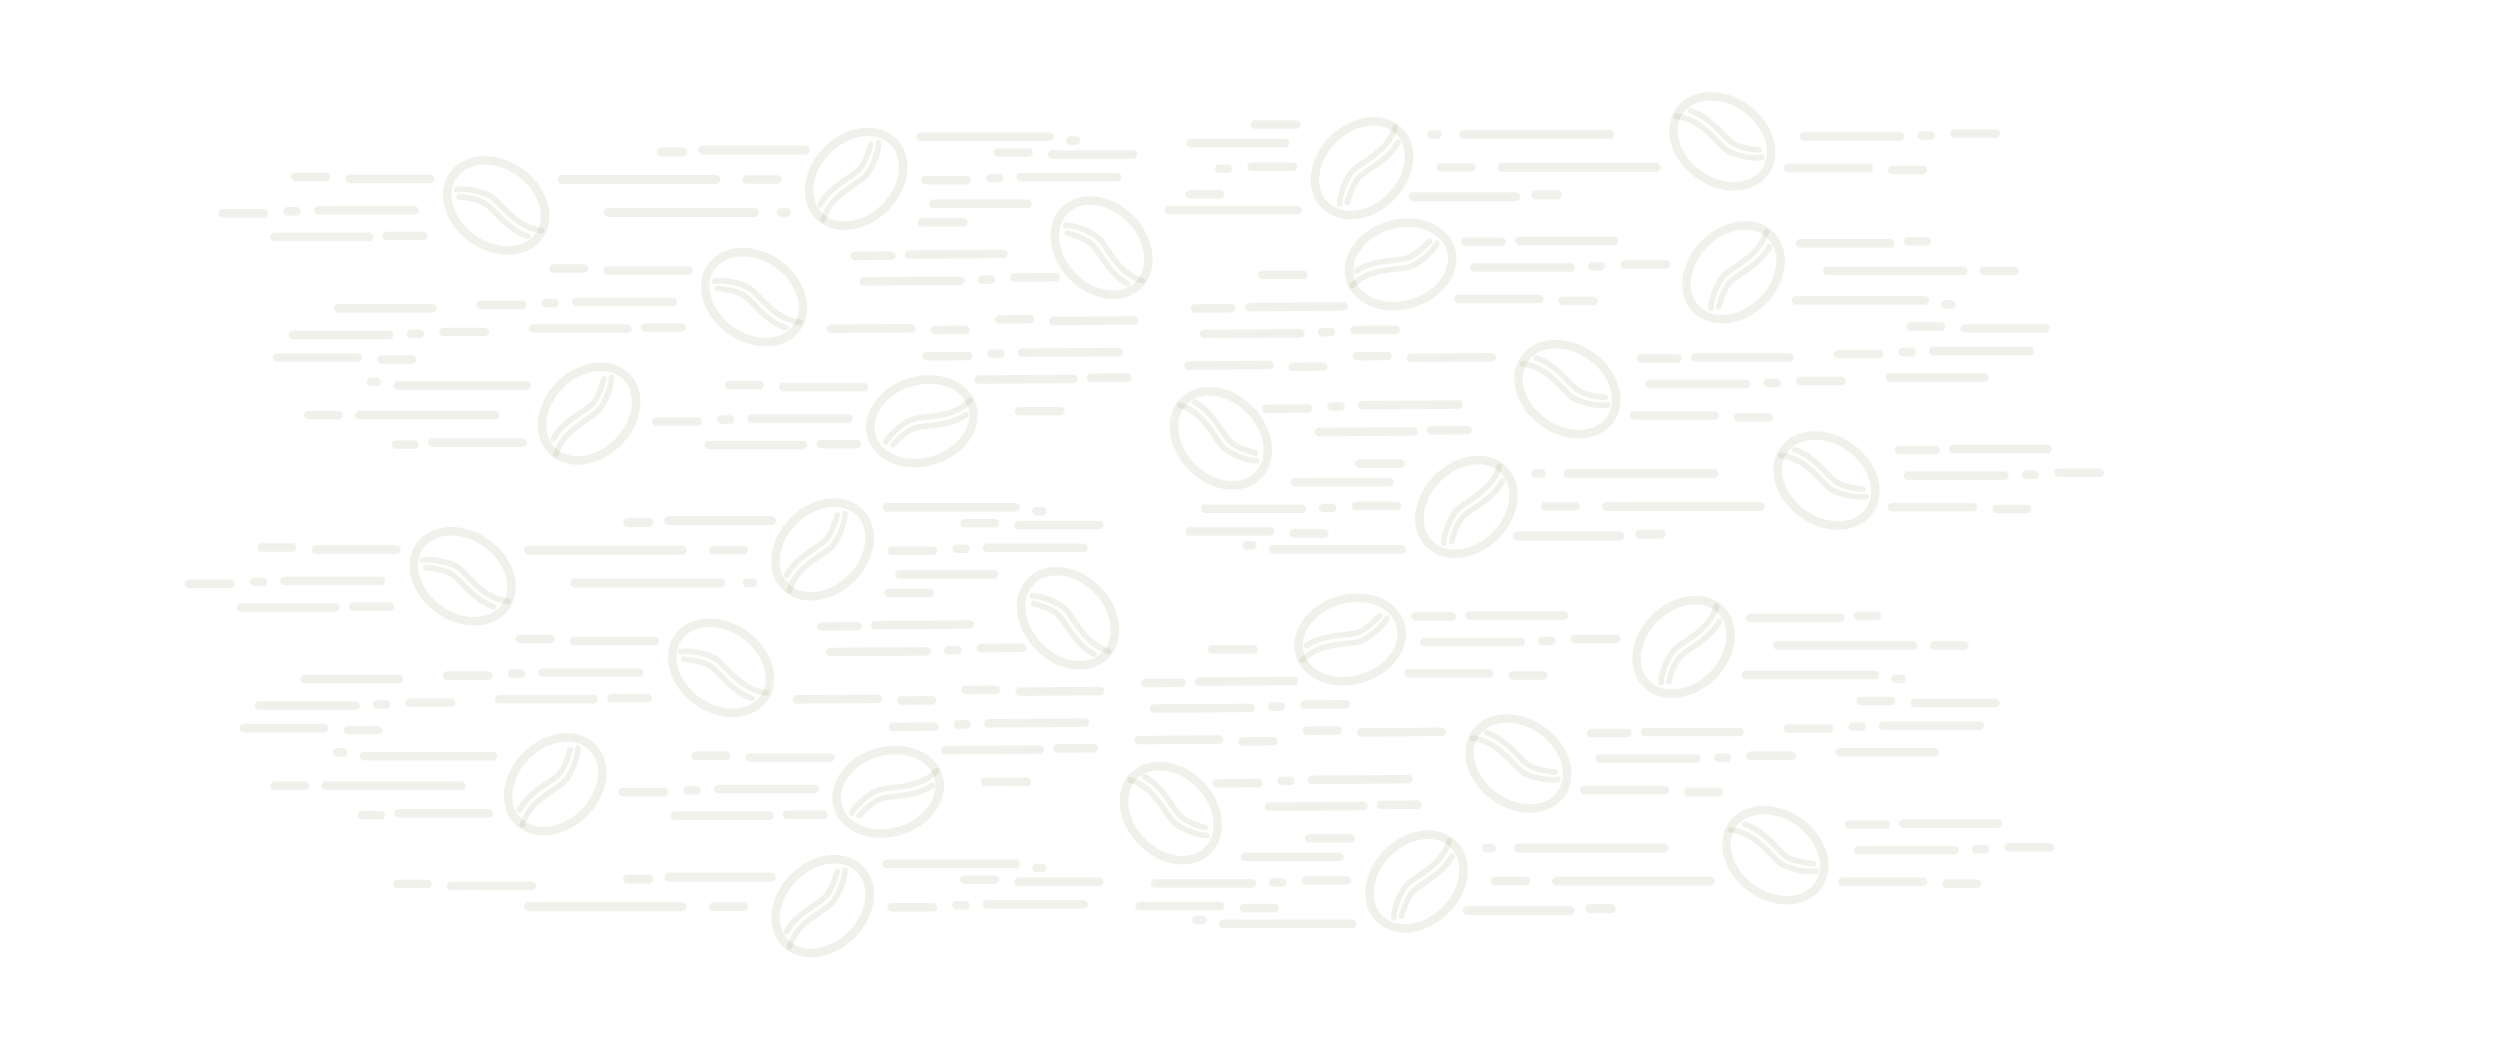 <?xml version="1.0" encoding="utf-8"?>
<!-- Generator: Adobe Illustrator 16.0.4, SVG Export Plug-In . SVG Version: 6.00 Build 0)  -->
<!DOCTYPE svg PUBLIC "-//W3C//DTD SVG 1.1//EN" "http://www.w3.org/Graphics/SVG/1.1/DTD/svg11.dtd">
<svg version="1.1" xmlns="http://www.w3.org/2000/svg" xmlns:xlink="http://www.w3.org/1999/xlink" x="0px" y="0px"
	 width="949.453px" height="401.979px" viewBox="0 0 949.453 401.979" enable-background="new 0 0 949.453 401.979"
	 xml:space="preserve">
<g id="Layer_2" display="none">
</g>
<g id="Layer_3">
</g>
<g id="Layer_1">
	
		<ellipse transform="matrix(0.701 0.713 -0.713 0.701 178.966 -112.524)" opacity="0.1" fill="none" stroke="#697733" stroke-width="3.232" stroke-linecap="round" stroke-linejoin="round" stroke-miterlimit="10" cx="223.638" cy="157.107" rx="15.467" ry="19.931"/>
	
		<path opacity="0.1" fill="none" stroke="#697733" stroke-width="2.155" stroke-linecap="round" stroke-linejoin="round" stroke-miterlimit="10" d="
		M232.241,143.392c0.034,4.248-3.119,10.735-5.03,12.613c-3.71,3.646-13.278,7.141-16.048,16.544"/>
	
		<path opacity="0.1" fill="none" stroke="#697733" stroke-width="2.155" stroke-linecap="round" stroke-linejoin="round" stroke-miterlimit="10" d="
		M229.341,143.945c-1.121,3.903-2.626,7.73-4.538,9.607c-3.249,3.193-10.995,6.272-14.726,13.306"/>
	
		<line opacity="0.1" fill="none" stroke="#697733" stroke-width="3.232" stroke-linecap="round" stroke-linejoin="round" stroke-miterlimit="10" x1="198.473" y1="168.112" x2="164.103" y2="168.112"/>
	
		<line opacity="0.1" fill="none" stroke="#697733" stroke-width="3.232" stroke-linecap="round" stroke-linejoin="round" stroke-miterlimit="10" x1="188.014" y1="157.649" x2="136.454" y2="157.649"/>
	
		<line opacity="0.1" fill="none" stroke="#697733" stroke-width="3.232" stroke-linecap="round" stroke-linejoin="round" stroke-miterlimit="10" x1="199.971" y1="146.441" x2="151.026" y2="146.441"/>
	
		<line opacity="0.1" fill="none" stroke="#697733" stroke-width="3.232" stroke-linecap="round" stroke-linejoin="round" stroke-miterlimit="10" x1="157.378" y1="168.858" x2="150.278" y2="168.858"/>
	
		<line opacity="0.1" fill="none" stroke="#697733" stroke-width="3.232" stroke-linecap="round" stroke-linejoin="round" stroke-miterlimit="10" x1="143.179" y1="144.947" x2="140.938" y2="144.947"/>
	
		<line opacity="0.1" fill="none" stroke="#697733" stroke-width="3.232" stroke-linecap="round" stroke-linejoin="round" stroke-miterlimit="10" x1="128.609" y1="157.649" x2="117.026" y2="157.649"/>
	
		<path opacity="0.1" fill="none" stroke="#697733" stroke-width="3.232" stroke-linecap="round" stroke-linejoin="round" stroke-miterlimit="10" d="
		M295.354,100.217c8.978,6.369,12.252,17.178,7.311,24.145c-4.94,6.969-16.225,7.456-25.204,1.087
		c-8.981-6.368-12.256-17.178-7.313-24.147C275.089,94.335,286.372,93.849,295.354,100.217z"/>
	
		<path opacity="0.1" fill="none" stroke="#697733" stroke-width="2.155" stroke-linecap="round" stroke-linejoin="round" stroke-miterlimit="10" d="
		M271.388,106.786c4.177-0.785,11.117,1.175,13.302,2.724c4.244,3.009,9.373,11.812,19.116,12.877"/>
	
		<path opacity="0.1" fill="none" stroke="#697733" stroke-width="2.155" stroke-linecap="round" stroke-linejoin="round" stroke-miterlimit="10" d="
		M272.444,109.545c4.038,0.411,8.072,1.218,10.258,2.768c3.718,2.637,8.113,9.717,15.695,12.148"/>
	
		<line opacity="0.1" fill="none" stroke="#697733" stroke-width="3.232" stroke-linecap="round" stroke-linejoin="round" stroke-miterlimit="10" x1="258.814" y1="124.397" x2="244.99" y2="124.397"/>
	
		<line opacity="0.1" fill="none" stroke="#697733" stroke-width="3.232" stroke-linecap="round" stroke-linejoin="round" stroke-miterlimit="10" x1="255.453" y1="114.685" x2="218.836" y2="114.685"/>
	
		<line opacity="0.1" fill="none" stroke="#697733" stroke-width="3.232" stroke-linecap="round" stroke-linejoin="round" stroke-miterlimit="10" x1="238.265" y1="124.772" x2="202.398" y2="124.772"/>
	
		<line opacity="0.1" fill="none" stroke="#697733" stroke-width="3.232" stroke-linecap="round" stroke-linejoin="round" stroke-miterlimit="10" x1="210.618" y1="115.057" x2="207.256" y2="115.057"/>
	
		<line opacity="0.1" fill="none" stroke="#697733" stroke-width="3.232" stroke-linecap="round" stroke-linejoin="round" stroke-miterlimit="10" x1="198.289" y1="115.805" x2="182.596" y2="115.805"/>
	
		<line opacity="0.1" fill="none" stroke="#697733" stroke-width="3.232" stroke-linecap="round" stroke-linejoin="round" stroke-miterlimit="10" x1="261.43" y1="102.729" x2="230.793" y2="102.729"/>
	
		<line opacity="0.1" fill="none" stroke="#697733" stroke-width="3.232" stroke-linecap="round" stroke-linejoin="round" stroke-miterlimit="10" x1="221.826" y1="101.981" x2="210.245" y2="101.981"/>
	
		<ellipse transform="matrix(-0.289 -0.957 0.957 -0.289 298.316 541.452)" opacity="0.1" fill="none" stroke="#697733" stroke-width="3.232" stroke-linecap="round" stroke-linejoin="round" stroke-miterlimit="10" cx="350.294" cy="159.909" rx="15.466" ry="19.934"/>
	
		<path opacity="0.1" fill="none" stroke="#697733" stroke-width="2.155" stroke-linecap="round" stroke-linejoin="round" stroke-miterlimit="10" d="
		M336.299,168.051c1.945-3.778,7.752-8.054,10.319-8.827c4.98-1.503,15.077-0.147,21.901-7.185"/>
	
		<path opacity="0.1" fill="none" stroke="#697733" stroke-width="2.155" stroke-linecap="round" stroke-linejoin="round" stroke-miterlimit="10" d="
		M339.126,168.909c2.807-2.933,5.918-5.621,8.485-6.396c4.359-1.314,12.65-0.438,19.222-4.929"/>
	
		<line opacity="0.1" fill="none" stroke="#697733" stroke-width="3.232" stroke-linecap="round" stroke-linejoin="round" stroke-miterlimit="10" x1="325.505" y1="168.671" x2="311.681" y2="168.671"/>
	
		<line opacity="0.1" fill="none" stroke="#697733" stroke-width="3.232" stroke-linecap="round" stroke-linejoin="round" stroke-miterlimit="10" x1="322.142" y1="158.958" x2="285.527" y2="158.958"/>
	
		<line opacity="0.1" fill="none" stroke="#697733" stroke-width="3.232" stroke-linecap="round" stroke-linejoin="round" stroke-miterlimit="10" x1="304.956" y1="169.045" x2="269.088" y2="169.045"/>
	
		<line opacity="0.1" fill="none" stroke="#697733" stroke-width="3.232" stroke-linecap="round" stroke-linejoin="round" stroke-miterlimit="10" x1="277.31" y1="159.331" x2="273.944" y2="159.331"/>
	
		<line opacity="0.1" fill="none" stroke="#697733" stroke-width="3.232" stroke-linecap="round" stroke-linejoin="round" stroke-miterlimit="10" x1="264.979" y1="160.079" x2="249.288" y2="160.079"/>
	
		<line opacity="0.1" fill="none" stroke="#697733" stroke-width="3.232" stroke-linecap="round" stroke-linejoin="round" stroke-miterlimit="10" x1="328.12" y1="147.003" x2="297.484" y2="147.003"/>
	
		<line opacity="0.1" fill="none" stroke="#697733" stroke-width="3.232" stroke-linecap="round" stroke-linejoin="round" stroke-miterlimit="10" x1="288.518" y1="146.254" x2="276.936" y2="146.254"/>
	
		<ellipse transform="matrix(0.579 -0.816 0.816 0.579 15.74 186.536)" opacity="0.1" fill="none" stroke="#697733" stroke-width="3.232" stroke-linecap="round" stroke-linejoin="round" stroke-miterlimit="10" cx="188.35" cy="78.039" rx="15.467" ry="19.934"/>
	
		<path opacity="0.1" fill="none" stroke="#697733" stroke-width="2.155" stroke-linecap="round" stroke-linejoin="round" stroke-miterlimit="10" d="
		M173.331,71.992c4.177-0.786,11.119,1.174,13.306,2.724c4.241,3.009,9.372,11.811,19.114,12.877"/>
	
		<path opacity="0.1" fill="none" stroke="#697733" stroke-width="2.155" stroke-linecap="round" stroke-linejoin="round" stroke-miterlimit="10" d="
		M174.39,74.75c4.039,0.412,8.072,1.219,10.258,2.769c3.717,2.635,8.113,9.717,15.695,12.147"/>
	
		<line opacity="0.1" fill="none" stroke="#697733" stroke-width="3.232" stroke-linecap="round" stroke-linejoin="round" stroke-miterlimit="10" x1="160.759" y1="89.603" x2="146.936" y2="89.603"/>
	
		<line opacity="0.1" fill="none" stroke="#697733" stroke-width="3.232" stroke-linecap="round" stroke-linejoin="round" stroke-miterlimit="10" x1="157.398" y1="79.89" x2="120.782" y2="79.89"/>
	
		<line opacity="0.1" fill="none" stroke="#697733" stroke-width="3.232" stroke-linecap="round" stroke-linejoin="round" stroke-miterlimit="10" x1="140.209" y1="89.978" x2="104.343" y2="89.978"/>
	
		<line opacity="0.1" fill="none" stroke="#697733" stroke-width="3.232" stroke-linecap="round" stroke-linejoin="round" stroke-miterlimit="10" x1="112.563" y1="80.263" x2="109.201" y2="80.263"/>
	
		<line opacity="0.1" fill="none" stroke="#697733" stroke-width="3.232" stroke-linecap="round" stroke-linejoin="round" stroke-miterlimit="10" x1="100.233" y1="81.01" x2="84.54" y2="81.01"/>
	
		<line opacity="0.1" fill="none" stroke="#697733" stroke-width="3.232" stroke-linecap="round" stroke-linejoin="round" stroke-miterlimit="10" x1="163.373" y1="67.934" x2="132.739" y2="67.934"/>
	
		<line opacity="0.1" fill="none" stroke="#697733" stroke-width="3.232" stroke-linecap="round" stroke-linejoin="round" stroke-miterlimit="10" x1="123.771" y1="67.186" x2="112.188" y2="67.186"/>
	
		<line opacity="0.1" fill="none" stroke="#697733" stroke-width="3.232" stroke-linecap="round" stroke-linejoin="round" stroke-miterlimit="10" x1="111.235" y1="127.2" x2="147.851" y2="127.2"/>
	
		<line opacity="0.1" fill="none" stroke="#697733" stroke-width="3.232" stroke-linecap="round" stroke-linejoin="round" stroke-miterlimit="10" x1="128.419" y1="117.111" x2="164.289" y2="117.111"/>
	
		<line opacity="0.1" fill="none" stroke="#697733" stroke-width="3.232" stroke-linecap="round" stroke-linejoin="round" stroke-miterlimit="10" x1="156.068" y1="126.826" x2="159.431" y2="126.826"/>
	
		<line opacity="0.1" fill="none" stroke="#697733" stroke-width="3.232" stroke-linecap="round" stroke-linejoin="round" stroke-miterlimit="10" x1="168.398" y1="126.079" x2="184.091" y2="126.079"/>
	
		<line opacity="0.1" fill="none" stroke="#697733" stroke-width="3.232" stroke-linecap="round" stroke-linejoin="round" stroke-miterlimit="10" x1="105.259" y1="135.793" x2="135.896" y2="135.793"/>
	
		<line opacity="0.1" fill="none" stroke="#697733" stroke-width="3.232" stroke-linecap="round" stroke-linejoin="round" stroke-miterlimit="10" x1="144.862" y1="136.542" x2="156.442" y2="136.542"/>
	
		<ellipse transform="matrix(0.701 0.713 -0.713 0.701 145.75 -211.537)" opacity="0.1" fill="none" stroke="#697733" stroke-width="3.232" stroke-linecap="round" stroke-linejoin="round" stroke-miterlimit="10" cx="325.075" cy="67.999" rx="15.467" ry="19.933"/>
	
		<path opacity="0.1" fill="none" stroke="#697733" stroke-width="2.155" stroke-linecap="round" stroke-linejoin="round" stroke-miterlimit="10" d="
		M333.679,54.284c0.034,4.248-3.119,10.735-5.03,12.613c-3.708,3.646-13.278,7.141-16.046,16.544"/>
	
		<path opacity="0.1" fill="none" stroke="#697733" stroke-width="2.155" stroke-linecap="round" stroke-linejoin="round" stroke-miterlimit="10" d="
		M330.776,54.838c-1.119,3.902-2.624,7.73-4.536,9.607c-3.251,3.193-10.995,6.272-14.726,13.306"/>
	
		<line opacity="0.1" fill="none" stroke="#697733" stroke-width="3.438" stroke-linecap="round" stroke-linejoin="round" stroke-miterlimit="10" x1="305.704" y1="56.958" x2="266.814" y2="56.958"/>
	
		<line opacity="0.1" fill="none" stroke="#697733" stroke-width="3.438" stroke-linecap="round" stroke-linejoin="round" stroke-miterlimit="10" x1="213.55" y1="68.168" x2="271.886" y2="68.168"/>
	
		<line opacity="0.1" fill="none" stroke="#697733" stroke-width="3.438" stroke-linecap="round" stroke-linejoin="round" stroke-miterlimit="10" x1="231.093" y1="80.686" x2="286.47" y2="80.686"/>
	
		<line opacity="0.1" fill="none" stroke="#697733" stroke-width="3.438" stroke-linecap="round" stroke-linejoin="round" stroke-miterlimit="10" x1="259.205" y1="57.705" x2="251.173" y2="57.705"/>
	
		<line opacity="0.1" fill="none" stroke="#697733" stroke-width="3.232" stroke-linecap="round" stroke-linejoin="round" stroke-miterlimit="10" x1="296.552" y1="80.686" x2="298.792" y2="80.686"/>
	
		<line opacity="0.1" fill="none" stroke="#697733" stroke-width="3.232" stroke-linecap="round" stroke-linejoin="round" stroke-miterlimit="10" x1="283.661" y1="68.168" x2="295.242" y2="68.168"/>
	
		<line opacity="0.1" fill="none" stroke="#697733" stroke-width="3.232" stroke-linecap="round" stroke-linejoin="round" stroke-miterlimit="10" x1="324.684" y1="97.185" x2="338.509" y2="97.093"/>
	
		<line opacity="0.1" fill="none" stroke="#697733" stroke-width="3.232" stroke-linecap="round" stroke-linejoin="round" stroke-miterlimit="10" x1="328.113" y1="106.875" x2="364.727" y2="106.633"/>
	
		<line opacity="0.1" fill="none" stroke="#697733" stroke-width="3.232" stroke-linecap="round" stroke-linejoin="round" stroke-miterlimit="10" x1="345.232" y1="96.674" x2="381.097" y2="96.435"/>
	
		<line opacity="0.1" fill="none" stroke="#697733" stroke-width="3.232" stroke-linecap="round" stroke-linejoin="round" stroke-miterlimit="10" x1="372.942" y1="106.205" x2="376.305" y2="106.181"/>
	
		<line opacity="0.1" fill="none" stroke="#697733" stroke-width="3.232" stroke-linecap="round" stroke-linejoin="round" stroke-miterlimit="10" x1="385.268" y1="105.375" x2="400.96" y2="105.271"/>
	
		<line opacity="0.1" fill="none" stroke="#697733" stroke-width="3.232" stroke-linecap="round" stroke-linejoin="round" stroke-miterlimit="10" x1="315.491" y1="124.851" x2="346.126" y2="124.645"/>
	
		<line opacity="0.1" fill="none" stroke="#697733" stroke-width="3.232" stroke-linecap="round" stroke-linejoin="round" stroke-miterlimit="10" x1="355.097" y1="125.333" x2="366.68" y2="125.255"/>
	
		<line opacity="0.1" fill="none" stroke="#697733" stroke-width="3.232" stroke-linecap="round" stroke-linejoin="round" stroke-miterlimit="10" x1="349.603" y1="51.917" x2="398.548" y2="51.917"/>
	
		<line opacity="0.1" fill="none" stroke="#697733" stroke-width="3.232" stroke-linecap="round" stroke-linejoin="round" stroke-miterlimit="10" x1="406.394" y1="53.41" x2="408.638" y2="53.41"/>
	
		<line opacity="0.1" fill="none" stroke="#697733" stroke-width="3.232" stroke-linecap="round" stroke-linejoin="round" stroke-miterlimit="10" x1="350.163" y1="84.422" x2="365.855" y2="84.422"/>
	
		<line opacity="0.1" fill="none" stroke="#697733" stroke-width="3.232" stroke-linecap="round" stroke-linejoin="round" stroke-miterlimit="10" x1="424.271" y1="67.291" x2="387.655" y2="67.291"/>
	
		<line opacity="0.1" fill="none" stroke="#697733" stroke-width="3.232" stroke-linecap="round" stroke-linejoin="round" stroke-miterlimit="10" x1="390.272" y1="77.38" x2="354.405" y2="77.38"/>
	
		<line opacity="0.1" fill="none" stroke="#697733" stroke-width="3.232" stroke-linecap="round" stroke-linejoin="round" stroke-miterlimit="10" x1="379.438" y1="67.665" x2="376.076" y2="67.665"/>
	
		<line opacity="0.1" fill="none" stroke="#697733" stroke-width="3.232" stroke-linecap="round" stroke-linejoin="round" stroke-miterlimit="10" x1="367.108" y1="68.412" x2="351.415" y2="68.412"/>
	
		<line opacity="0.1" fill="none" stroke="#697733" stroke-width="3.232" stroke-linecap="round" stroke-linejoin="round" stroke-miterlimit="10" x1="430.248" y1="58.698" x2="399.612" y2="58.698"/>
	
		<line opacity="0.1" fill="none" stroke="#697733" stroke-width="3.232" stroke-linecap="round" stroke-linejoin="round" stroke-miterlimit="10" x1="390.646" y1="57.95" x2="379.063" y2="57.95"/>
	
		<line opacity="0.1" fill="none" stroke="#697733" stroke-width="3.232" stroke-linecap="round" stroke-linejoin="round" stroke-miterlimit="10" x1="428.19" y1="143.393" x2="414.366" y2="143.485"/>
	
		<line opacity="0.1" fill="none" stroke="#697733" stroke-width="3.232" stroke-linecap="round" stroke-linejoin="round" stroke-miterlimit="10" x1="424.764" y1="133.703" x2="388.149" y2="133.946"/>
	
		<line opacity="0.1" fill="none" stroke="#697733" stroke-width="3.232" stroke-linecap="round" stroke-linejoin="round" stroke-miterlimit="10" x1="407.645" y1="143.904" x2="371.778" y2="144.142"/>
	
		<line opacity="0.1" fill="none" stroke="#697733" stroke-width="3.232" stroke-linecap="round" stroke-linejoin="round" stroke-miterlimit="10" x1="379.933" y1="134.374" x2="376.57" y2="134.397"/>
	
		<line opacity="0.1" fill="none" stroke="#697733" stroke-width="3.232" stroke-linecap="round" stroke-linejoin="round" stroke-miterlimit="10" x1="367.608" y1="135.203" x2="351.918" y2="135.307"/>
	
		<line opacity="0.1" fill="none" stroke="#697733" stroke-width="3.232" stroke-linecap="round" stroke-linejoin="round" stroke-miterlimit="10" x1="430.661" y1="121.706" x2="400.025" y2="121.911"/>
	
		<line opacity="0.1" fill="none" stroke="#697733" stroke-width="3.232" stroke-linecap="round" stroke-linejoin="round" stroke-miterlimit="10" x1="391.054" y1="121.222" x2="379.474" y2="121.3"/>
	
		<line opacity="0.1" fill="none" stroke="#697733" stroke-width="3.232" stroke-linecap="round" stroke-linejoin="round" stroke-miterlimit="10" x1="402.712" y1="156.156" x2="387.02" y2="156.156"/>
	
		<ellipse transform="matrix(0.713 -0.701 0.701 0.713 53.981 320.273)" opacity="0.1" fill="none" stroke="#697733" stroke-width="3.232" stroke-linecap="round" stroke-linejoin="round" stroke-miterlimit="10" cx="418.479" cy="94.152" rx="15.466" ry="19.934"/>
	
		<path opacity="0.1" fill="none" stroke="#697733" stroke-width="2.155" stroke-linecap="round" stroke-linejoin="round" stroke-miterlimit="10" d="
		M404.764,85.549c4.249-0.034,10.733,3.118,12.613,5.03c3.646,3.709,7.141,13.279,16.546,16.047"/>
	
		<path opacity="0.1" fill="none" stroke="#697733" stroke-width="2.155" stroke-linecap="round" stroke-linejoin="round" stroke-miterlimit="10" d="
		M405.319,88.451c3.9,1.119,7.728,2.625,9.604,4.536c3.195,3.251,6.274,10.996,13.308,14.726"/>
	
		<path opacity="0.1" fill="none" stroke="#697733" stroke-width="3.232" stroke-linecap="round" stroke-linejoin="round" stroke-miterlimit="10" d="
		M647.545,92.389c7.854-7.716,19.071-9.032,25.057-2.938c5.988,6.094,4.475,17.287-3.376,25.003
		c-7.855,7.715-19.075,9.029-25.062,2.936C638.178,111.296,639.692,100.104,647.545,92.389z"/>
	
		<path opacity="0.1" fill="none" stroke="#697733" stroke-width="2.155" stroke-linecap="round" stroke-linejoin="round" stroke-miterlimit="10" d="
		M649.779,117.135c-0.032-4.248,3.12-10.734,5.03-12.612c3.712-3.646,13.279-7.142,16.049-16.545"/>
	
		<path opacity="0.1" fill="none" stroke="#697733" stroke-width="2.155" stroke-linecap="round" stroke-linejoin="round" stroke-miterlimit="10" d="
		M652.682,116.583c1.12-3.903,2.626-7.73,4.538-9.608c3.25-3.192,10.996-6.271,14.726-13.306"/>
	
		<line opacity="0.1" fill="none" stroke="#697733" stroke-width="3.232" stroke-linecap="round" stroke-linejoin="round" stroke-miterlimit="10" x1="683.548" y1="92.416" x2="717.921" y2="92.416"/>
	
		<line opacity="0.1" fill="none" stroke="#697733" stroke-width="3.232" stroke-linecap="round" stroke-linejoin="round" stroke-miterlimit="10" x1="694.008" y1="102.878" x2="745.569" y2="102.878"/>
	
		<line opacity="0.1" fill="none" stroke="#697733" stroke-width="3.232" stroke-linecap="round" stroke-linejoin="round" stroke-miterlimit="10" x1="682.054" y1="114.086" x2="730.995" y2="114.086"/>
	
		<line opacity="0.1" fill="none" stroke="#697733" stroke-width="3.232" stroke-linecap="round" stroke-linejoin="round" stroke-miterlimit="10" x1="724.644" y1="91.669" x2="731.744" y2="91.669"/>
	
		<line opacity="0.1" fill="none" stroke="#697733" stroke-width="3.232" stroke-linecap="round" stroke-linejoin="round" stroke-miterlimit="10" x1="738.843" y1="115.58" x2="741.085" y2="115.58"/>
	
		<line opacity="0.1" fill="none" stroke="#697733" stroke-width="3.232" stroke-linecap="round" stroke-linejoin="round" stroke-miterlimit="10" x1="753.415" y1="102.878" x2="764.995" y2="102.878"/>
	
		<ellipse transform="matrix(-0.579 0.816 -0.816 -0.579 1060.632 -252.72)" opacity="0.1" fill="none" stroke="#697733" stroke-width="3.232" stroke-linecap="round" stroke-linejoin="round" stroke-miterlimit="10" cx="595.616" cy="147.694" rx="15.467" ry="19.933"/>
	
		<path opacity="0.1" fill="none" stroke="#697733" stroke-width="2.155" stroke-linecap="round" stroke-linejoin="round" stroke-miterlimit="10" d="
		M610.634,153.742c-4.175,0.785-11.117-1.175-13.302-2.724c-4.243-3.01-9.372-11.811-19.116-12.877"/>
	
		<path opacity="0.1" fill="none" stroke="#697733" stroke-width="2.155" stroke-linecap="round" stroke-linejoin="round" stroke-miterlimit="10" d="
		M609.576,150.982c-4.037-0.412-8.069-1.217-10.257-2.768c-3.717-2.637-8.114-9.716-15.693-12.148"/>
	
		<line opacity="0.1" fill="none" stroke="#697733" stroke-width="3.232" stroke-linecap="round" stroke-linejoin="round" stroke-miterlimit="10" x1="623.206" y1="136.13" x2="637.032" y2="136.13"/>
	
		<line opacity="0.1" fill="none" stroke="#697733" stroke-width="3.232" stroke-linecap="round" stroke-linejoin="round" stroke-miterlimit="10" x1="626.569" y1="145.843" x2="663.185" y2="145.843"/>
	
		<line opacity="0.1" fill="none" stroke="#697733" stroke-width="3.232" stroke-linecap="round" stroke-linejoin="round" stroke-miterlimit="10" x1="643.758" y1="135.755" x2="679.624" y2="135.755"/>
	
		<line opacity="0.1" fill="none" stroke="#697733" stroke-width="3.232" stroke-linecap="round" stroke-linejoin="round" stroke-miterlimit="10" x1="671.403" y1="145.47" x2="674.766" y2="145.47"/>
	
		<line opacity="0.1" fill="none" stroke="#697733" stroke-width="3.232" stroke-linecap="round" stroke-linejoin="round" stroke-miterlimit="10" x1="683.735" y1="144.722" x2="699.425" y2="144.722"/>
	
		<line opacity="0.1" fill="none" stroke="#697733" stroke-width="3.232" stroke-linecap="round" stroke-linejoin="round" stroke-miterlimit="10" x1="620.591" y1="157.799" x2="651.228" y2="157.799"/>
	
		<line opacity="0.1" fill="none" stroke="#697733" stroke-width="3.232" stroke-linecap="round" stroke-linejoin="round" stroke-miterlimit="10" x1="660.194" y1="158.546" x2="671.778" y2="158.546"/>
	
		<ellipse transform="matrix(0.289 0.957 -0.957 0.289 474.544 -437.517)" opacity="0.1" fill="none" stroke="#697733" stroke-width="3.232" stroke-linecap="round" stroke-linejoin="round" stroke-miterlimit="10" cx="531.729" cy="100.618" rx="15.466" ry="19.935"/>
	
		<path opacity="0.1" fill="none" stroke="#697733" stroke-width="2.155" stroke-linecap="round" stroke-linejoin="round" stroke-miterlimit="10" d="
		M545.721,92.477c-1.943,3.778-7.751,8.054-10.317,8.828c-4.98,1.502-15.077,0.146-21.9,7.184"/>
	
		<path opacity="0.1" fill="none" stroke="#697733" stroke-width="2.155" stroke-linecap="round" stroke-linejoin="round" stroke-miterlimit="10" d="
		M542.895,91.618c-2.805,2.934-5.916,5.622-8.481,6.396c-4.363,1.315-12.652,0.438-19.225,4.929"/>
	
		<line opacity="0.1" fill="none" stroke="#697733" stroke-width="3.232" stroke-linecap="round" stroke-linejoin="round" stroke-miterlimit="10" x1="556.517" y1="91.856" x2="570.341" y2="91.856"/>
	
		<line opacity="0.1" fill="none" stroke="#697733" stroke-width="3.232" stroke-linecap="round" stroke-linejoin="round" stroke-miterlimit="10" x1="559.88" y1="101.569" x2="596.495" y2="101.569"/>
	
		<line opacity="0.1" fill="none" stroke="#697733" stroke-width="3.232" stroke-linecap="round" stroke-linejoin="round" stroke-miterlimit="10" x1="577.065" y1="91.481" x2="612.934" y2="91.481"/>
	
		<line opacity="0.1" fill="none" stroke="#697733" stroke-width="3.232" stroke-linecap="round" stroke-linejoin="round" stroke-miterlimit="10" x1="604.714" y1="101.196" x2="608.075" y2="101.196"/>
	
		<line opacity="0.1" fill="none" stroke="#697733" stroke-width="3.232" stroke-linecap="round" stroke-linejoin="round" stroke-miterlimit="10" x1="617.042" y1="100.449" x2="632.733" y2="100.449"/>
	
		<line opacity="0.1" fill="none" stroke="#697733" stroke-width="3.232" stroke-linecap="round" stroke-linejoin="round" stroke-miterlimit="10" x1="553.9" y1="113.525" x2="584.538" y2="113.525"/>
	
		<line opacity="0.1" fill="none" stroke="#697733" stroke-width="3.232" stroke-linecap="round" stroke-linejoin="round" stroke-miterlimit="10" x1="593.505" y1="114.273" x2="605.087" y2="114.273"/>
	
		<path opacity="0.1" fill="none" stroke="#697733" stroke-width="3.232" stroke-linecap="round" stroke-linejoin="round" stroke-miterlimit="10" d="
		M684.724,195.104c-8.979-6.367-12.253-17.177-7.312-24.145c4.939-6.969,16.226-7.455,25.206-1.086
		c8.979,6.368,12.253,17.179,7.312,24.147C704.986,200.988,693.703,201.474,684.724,195.104z"/>
	
		<path opacity="0.1" fill="none" stroke="#697733" stroke-width="2.155" stroke-linecap="round" stroke-linejoin="round" stroke-miterlimit="10" d="
		M708.689,188.536c-4.177,0.785-11.118-1.174-13.303-2.725c-4.244-3.008-9.372-11.811-19.116-12.876"/>
	
		<path opacity="0.1" fill="none" stroke="#697733" stroke-width="2.155" stroke-linecap="round" stroke-linejoin="round" stroke-miterlimit="10" d="
		M707.632,185.777c-4.038-0.412-8.072-1.219-10.255-2.768c-3.72-2.637-8.116-9.717-15.696-12.149"/>
	
		<line opacity="0.1" fill="none" stroke="#697733" stroke-width="3.232" stroke-linecap="round" stroke-linejoin="round" stroke-miterlimit="10" x1="721.263" y1="170.924" x2="735.087" y2="170.924"/>
	
		<line opacity="0.1" fill="none" stroke="#697733" stroke-width="3.232" stroke-linecap="round" stroke-linejoin="round" stroke-miterlimit="10" x1="724.625" y1="180.638" x2="761.241" y2="180.638"/>
	
		<line opacity="0.1" fill="none" stroke="#697733" stroke-width="3.232" stroke-linecap="round" stroke-linejoin="round" stroke-miterlimit="10" x1="741.812" y1="170.55" x2="777.679" y2="170.55"/>
	
		<line opacity="0.1" fill="none" stroke="#697733" stroke-width="3.232" stroke-linecap="round" stroke-linejoin="round" stroke-miterlimit="10" x1="769.46" y1="180.265" x2="772.819" y2="180.265"/>
	
		<line opacity="0.1" fill="none" stroke="#697733" stroke-width="3.232" stroke-linecap="round" stroke-linejoin="round" stroke-miterlimit="10" x1="781.789" y1="179.517" x2="797.48" y2="179.517"/>
	
		<line opacity="0.1" fill="none" stroke="#697733" stroke-width="3.232" stroke-linecap="round" stroke-linejoin="round" stroke-miterlimit="10" x1="718.647" y1="192.594" x2="749.283" y2="192.594"/>
	
		<line opacity="0.1" fill="none" stroke="#697733" stroke-width="3.232" stroke-linecap="round" stroke-linejoin="round" stroke-miterlimit="10" x1="758.251" y1="193.341" x2="769.833" y2="193.341"/>
	
		<line opacity="0.1" fill="none" stroke="#697733" stroke-width="3.232" stroke-linecap="round" stroke-linejoin="round" stroke-miterlimit="10" x1="770.786" y1="133.328" x2="734.172" y2="133.328"/>
	
		<line opacity="0.1" fill="none" stroke="#697733" stroke-width="3.232" stroke-linecap="round" stroke-linejoin="round" stroke-miterlimit="10" x1="753.602" y1="143.416" x2="717.732" y2="143.416"/>
	
		<line opacity="0.1" fill="none" stroke="#697733" stroke-width="3.232" stroke-linecap="round" stroke-linejoin="round" stroke-miterlimit="10" x1="725.952" y1="133.701" x2="722.591" y2="133.701"/>
	
		<line opacity="0.1" fill="none" stroke="#697733" stroke-width="3.232" stroke-linecap="round" stroke-linejoin="round" stroke-miterlimit="10" x1="713.624" y1="134.449" x2="697.931" y2="134.449"/>
	
		<line opacity="0.1" fill="none" stroke="#697733" stroke-width="3.232" stroke-linecap="round" stroke-linejoin="round" stroke-miterlimit="10" x1="776.763" y1="124.734" x2="746.128" y2="124.734"/>
	
		<line opacity="0.1" fill="none" stroke="#697733" stroke-width="3.232" stroke-linecap="round" stroke-linejoin="round" stroke-miterlimit="10" x1="737.16" y1="123.987" x2="725.579" y2="123.987"/>
	
		<path opacity="0.1" fill="none" stroke="#697733" stroke-width="3.232" stroke-linecap="round" stroke-linejoin="round" stroke-miterlimit="10" d="
		M546.106,181.496c7.854-7.716,19.069-9.032,25.058-2.938c5.987,6.092,4.475,17.287-3.379,25.002
		c-7.851,7.716-19.071,9.031-25.057,2.936C536.739,200.404,538.255,189.211,546.106,181.496z"/>
	
		<path opacity="0.1" fill="none" stroke="#697733" stroke-width="2.155" stroke-linecap="round" stroke-linejoin="round" stroke-miterlimit="10" d="
		M548.343,206.243c-0.033-4.248,3.119-10.734,5.032-12.613c3.708-3.646,13.276-7.141,16.044-16.544"/>
	
		<path opacity="0.1" fill="none" stroke="#697733" stroke-width="2.155" stroke-linecap="round" stroke-linejoin="round" stroke-miterlimit="10" d="
		M551.245,205.69c1.119-3.902,2.624-7.73,4.536-9.608c3.251-3.192,10.995-6.271,14.729-13.305"/>
	
		<line opacity="0.1" fill="none" stroke="#697733" stroke-width="3.438" stroke-linecap="round" stroke-linejoin="round" stroke-miterlimit="10" x1="576.318" y1="203.569" x2="615.207" y2="203.569"/>
	
		<line opacity="0.1" fill="none" stroke="#697733" stroke-width="3.438" stroke-linecap="round" stroke-linejoin="round" stroke-miterlimit="10" x1="668.472" y1="192.359" x2="610.136" y2="192.359"/>
	
		<line opacity="0.1" fill="none" stroke="#697733" stroke-width="3.438" stroke-linecap="round" stroke-linejoin="round" stroke-miterlimit="10" x1="650.929" y1="179.842" x2="595.552" y2="179.842"/>
	
		<line opacity="0.1" fill="none" stroke="#697733" stroke-width="3.438" stroke-linecap="round" stroke-linejoin="round" stroke-miterlimit="10" x1="622.817" y1="202.823" x2="630.849" y2="202.823"/>
	
		<line opacity="0.1" fill="none" stroke="#697733" stroke-width="3.232" stroke-linecap="round" stroke-linejoin="round" stroke-miterlimit="10" x1="585.472" y1="179.842" x2="583.23" y2="179.842"/>
	
		<line opacity="0.1" fill="none" stroke="#697733" stroke-width="3.232" stroke-linecap="round" stroke-linejoin="round" stroke-miterlimit="10" x1="598.361" y1="192.359" x2="586.779" y2="192.359"/>
	
		<line opacity="0.1" fill="none" stroke="#697733" stroke-width="3.232" stroke-linecap="round" stroke-linejoin="round" stroke-miterlimit="10" x1="557.338" y1="163.342" x2="543.513" y2="163.434"/>
	
		<line opacity="0.1" fill="none" stroke="#697733" stroke-width="3.232" stroke-linecap="round" stroke-linejoin="round" stroke-miterlimit="10" x1="553.909" y1="153.652" x2="517.296" y2="153.895"/>
	
		<line opacity="0.1" fill="none" stroke="#697733" stroke-width="3.232" stroke-linecap="round" stroke-linejoin="round" stroke-miterlimit="10" x1="536.79" y1="163.854" x2="500.924" y2="164.092"/>
	
		<line opacity="0.1" fill="none" stroke="#697733" stroke-width="3.232" stroke-linecap="round" stroke-linejoin="round" stroke-miterlimit="10" x1="509.079" y1="154.323" x2="505.716" y2="154.346"/>
	
		<line opacity="0.1" fill="none" stroke="#697733" stroke-width="3.232" stroke-linecap="round" stroke-linejoin="round" stroke-miterlimit="10" x1="496.754" y1="155.153" x2="481.063" y2="155.257"/>
	
		<line opacity="0.1" fill="none" stroke="#697733" stroke-width="3.232" stroke-linecap="round" stroke-linejoin="round" stroke-miterlimit="10" x1="566.532" y1="135.678" x2="535.896" y2="135.883"/>
	
		<line opacity="0.1" fill="none" stroke="#697733" stroke-width="3.232" stroke-linecap="round" stroke-linejoin="round" stroke-miterlimit="10" x1="526.927" y1="135.194" x2="515.342" y2="135.272"/>
	
		<line opacity="0.1" fill="none" stroke="#697733" stroke-width="3.232" stroke-linecap="round" stroke-linejoin="round" stroke-miterlimit="10" x1="532.418" y1="208.611" x2="483.473" y2="208.611"/>
	
		<line opacity="0.1" fill="none" stroke="#697733" stroke-width="3.232" stroke-linecap="round" stroke-linejoin="round" stroke-miterlimit="10" x1="475.629" y1="207.116" x2="473.387" y2="207.116"/>
	
		<line opacity="0.1" fill="none" stroke="#697733" stroke-width="3.232" stroke-linecap="round" stroke-linejoin="round" stroke-miterlimit="10" x1="531.86" y1="176.106" x2="516.165" y2="176.106"/>
	
		<line opacity="0.1" fill="none" stroke="#697733" stroke-width="3.232" stroke-linecap="round" stroke-linejoin="round" stroke-miterlimit="10" x1="457.75" y1="193.237" x2="494.367" y2="193.237"/>
	
		<line opacity="0.1" fill="none" stroke="#697733" stroke-width="3.232" stroke-linecap="round" stroke-linejoin="round" stroke-miterlimit="10" x1="491.75" y1="183.149" x2="527.616" y2="183.149"/>
	
		<line opacity="0.1" fill="none" stroke="#697733" stroke-width="3.232" stroke-linecap="round" stroke-linejoin="round" stroke-miterlimit="10" x1="502.583" y1="192.863" x2="505.948" y2="192.863"/>
	
		<line opacity="0.1" fill="none" stroke="#697733" stroke-width="3.232" stroke-linecap="round" stroke-linejoin="round" stroke-miterlimit="10" x1="514.914" y1="192.115" x2="530.604" y2="192.115"/>
	
		<line opacity="0.1" fill="none" stroke="#697733" stroke-width="3.232" stroke-linecap="round" stroke-linejoin="round" stroke-miterlimit="10" x1="451.772" y1="201.83" x2="482.408" y2="201.83"/>
	
		<line opacity="0.1" fill="none" stroke="#697733" stroke-width="3.232" stroke-linecap="round" stroke-linejoin="round" stroke-miterlimit="10" x1="491.374" y1="202.578" x2="502.959" y2="202.578"/>
	
		<line opacity="0.1" fill="none" stroke="#697733" stroke-width="3.232" stroke-linecap="round" stroke-linejoin="round" stroke-miterlimit="10" x1="453.833" y1="117.135" x2="467.655" y2="117.042"/>
	
		<line opacity="0.1" fill="none" stroke="#697733" stroke-width="3.232" stroke-linecap="round" stroke-linejoin="round" stroke-miterlimit="10" x1="457.257" y1="126.825" x2="493.873" y2="126.582"/>
	
		<line opacity="0.1" fill="none" stroke="#697733" stroke-width="3.232" stroke-linecap="round" stroke-linejoin="round" stroke-miterlimit="10" x1="474.377" y1="116.623" x2="510.245" y2="116.385"/>
	
		<line opacity="0.1" fill="none" stroke="#697733" stroke-width="3.232" stroke-linecap="round" stroke-linejoin="round" stroke-miterlimit="10" x1="502.089" y1="126.153" x2="505.452" y2="126.131"/>
	
		<line opacity="0.1" fill="none" stroke="#697733" stroke-width="3.232" stroke-linecap="round" stroke-linejoin="round" stroke-miterlimit="10" x1="514.412" y1="125.324" x2="530.105" y2="125.221"/>
	
		<line opacity="0.1" fill="none" stroke="#697733" stroke-width="3.232" stroke-linecap="round" stroke-linejoin="round" stroke-miterlimit="10" x1="451.36" y1="138.822" x2="481.998" y2="138.616"/>
	
		<line opacity="0.1" fill="none" stroke="#697733" stroke-width="3.232" stroke-linecap="round" stroke-linejoin="round" stroke-miterlimit="10" x1="490.969" y1="139.305" x2="502.548" y2="139.228"/>
	
		<line opacity="0.1" fill="none" stroke="#697733" stroke-width="3.232" stroke-linecap="round" stroke-linejoin="round" stroke-miterlimit="10" x1="479.311" y1="104.37" x2="495.003" y2="104.37"/>
	
		<ellipse transform="matrix(-0.713 0.701 -0.701 -0.713 910.793 -39.827)" opacity="0.1" fill="none" stroke="#697733" stroke-width="3.232" stroke-linecap="round" stroke-linejoin="round" stroke-miterlimit="10" cx="463.542" cy="166.375" rx="15.466" ry="19.932"/>
	
		<path opacity="0.1" fill="none" stroke="#697733" stroke-width="2.155" stroke-linecap="round" stroke-linejoin="round" stroke-miterlimit="10" d="
		M477.257,174.979c-4.248,0.034-10.732-3.118-12.611-5.029c-3.648-3.711-7.141-13.28-16.545-16.048"/>
	
		<path opacity="0.1" fill="none" stroke="#697733" stroke-width="2.155" stroke-linecap="round" stroke-linejoin="round" stroke-miterlimit="10" d="
		M476.704,172.076c-3.901-1.119-7.732-2.624-9.608-4.536c-3.191-3.25-6.27-10.995-13.305-14.725"/>
	
		<path opacity="0.1" fill="none" stroke="#697733" stroke-width="3.232" stroke-linecap="round" stroke-linejoin="round" stroke-miterlimit="10" d="
		M221.696,308.884c-7.854,7.715-19.07,9.032-25.057,2.938c-5.988-6.094-4.476-17.287,3.377-25.002
		c7.853-7.716,19.071-9.031,25.058-2.937C231.062,289.977,229.547,301.168,221.696,308.884z"/>
	
		<path opacity="0.1" fill="none" stroke="#697733" stroke-width="2.155" stroke-linecap="round" stroke-linejoin="round" stroke-miterlimit="10" d="
		M219.458,284.137c0.036,4.248-3.118,10.734-5.028,12.613c-3.712,3.647-13.279,7.142-16.048,16.544"/>
	
		<path opacity="0.1" fill="none" stroke="#697733" stroke-width="2.155" stroke-linecap="round" stroke-linejoin="round" stroke-miterlimit="10" d="
		M216.558,284.691c-1.12,3.902-2.624,7.729-4.537,9.606c-3.25,3.193-10.996,6.273-14.725,13.306"/>
	
		<line opacity="0.1" fill="none" stroke="#697733" stroke-width="3.232" stroke-linecap="round" stroke-linejoin="round" stroke-miterlimit="10" x1="185.692" y1="308.857" x2="151.321" y2="308.857"/>
	
		<line opacity="0.1" fill="none" stroke="#697733" stroke-width="3.232" stroke-linecap="round" stroke-linejoin="round" stroke-miterlimit="10" x1="175.231" y1="298.395" x2="123.673" y2="298.395"/>
	
		<line opacity="0.1" fill="none" stroke="#697733" stroke-width="3.232" stroke-linecap="round" stroke-linejoin="round" stroke-miterlimit="10" x1="187.187" y1="287.186" x2="138.244" y2="287.186"/>
	
		<line opacity="0.1" fill="none" stroke="#697733" stroke-width="3.232" stroke-linecap="round" stroke-linejoin="round" stroke-miterlimit="10" x1="144.597" y1="309.603" x2="137.497" y2="309.603"/>
	
		<line opacity="0.1" fill="none" stroke="#697733" stroke-width="3.232" stroke-linecap="round" stroke-linejoin="round" stroke-miterlimit="10" x1="130.398" y1="285.693" x2="128.156" y2="285.693"/>
	
		<line opacity="0.1" fill="none" stroke="#697733" stroke-width="3.232" stroke-linecap="round" stroke-linejoin="round" stroke-miterlimit="10" x1="115.827" y1="298.395" x2="104.244" y2="298.395"/>
	
		<ellipse transform="matrix(0.579 -0.816 0.816 0.579 -91.504 330.083)" opacity="0.1" fill="none" stroke="#697733" stroke-width="3.232" stroke-linecap="round" stroke-linejoin="round" stroke-miterlimit="10" cx="273.625" cy="253.578" rx="15.467" ry="19.933"/>
	
		<path opacity="0.1" fill="none" stroke="#697733" stroke-width="2.155" stroke-linecap="round" stroke-linejoin="round" stroke-miterlimit="10" d="
		M258.604,247.531c4.179-0.786,11.119,1.175,13.305,2.724c4.243,3.009,9.371,11.811,19.116,12.876"/>
	
		<path opacity="0.1" fill="none" stroke="#697733" stroke-width="2.155" stroke-linecap="round" stroke-linejoin="round" stroke-miterlimit="10" d="
		M259.664,250.29c4.036,0.412,8.072,1.218,10.256,2.768c3.718,2.636,8.114,9.717,15.694,12.148"/>
	
		<line opacity="0.1" fill="none" stroke="#697733" stroke-width="3.232" stroke-linecap="round" stroke-linejoin="round" stroke-miterlimit="10" x1="246.033" y1="265.143" x2="232.207" y2="265.143"/>
	
		<line opacity="0.1" fill="none" stroke="#697733" stroke-width="3.232" stroke-linecap="round" stroke-linejoin="round" stroke-miterlimit="10" x1="242.67" y1="255.429" x2="206.056" y2="255.429"/>
	
		<line opacity="0.1" fill="none" stroke="#697733" stroke-width="3.232" stroke-linecap="round" stroke-linejoin="round" stroke-miterlimit="10" x1="225.482" y1="265.517" x2="189.615" y2="265.517"/>
	
		<line opacity="0.1" fill="none" stroke="#697733" stroke-width="3.232" stroke-linecap="round" stroke-linejoin="round" stroke-miterlimit="10" x1="197.836" y1="255.803" x2="194.474" y2="255.803"/>
	
		<line opacity="0.1" fill="none" stroke="#697733" stroke-width="3.232" stroke-linecap="round" stroke-linejoin="round" stroke-miterlimit="10" x1="185.507" y1="256.551" x2="169.813" y2="256.551"/>
	
		<line opacity="0.1" fill="none" stroke="#697733" stroke-width="3.232" stroke-linecap="round" stroke-linejoin="round" stroke-miterlimit="10" x1="248.648" y1="243.474" x2="218.012" y2="243.474"/>
	
		<line opacity="0.1" fill="none" stroke="#697733" stroke-width="3.232" stroke-linecap="round" stroke-linejoin="round" stroke-miterlimit="10" x1="209.043" y1="242.725" x2="197.462" y2="242.725"/>
	
		<ellipse transform="matrix(-0.289 -0.957 0.957 -0.289 147.122 710.603)" opacity="0.1" fill="none" stroke="#697733" stroke-width="3.232" stroke-linecap="round" stroke-linejoin="round" stroke-miterlimit="10" cx="337.512" cy="300.654" rx="15.466" ry="19.934"/>
	
		<path opacity="0.1" fill="none" stroke="#697733" stroke-width="2.155" stroke-linecap="round" stroke-linejoin="round" stroke-miterlimit="10" d="
		M323.519,308.796c1.943-3.779,7.752-8.054,10.317-8.828c4.979-1.502,15.077-0.145,21.9-7.184"/>
	
		<path opacity="0.1" fill="none" stroke="#697733" stroke-width="2.155" stroke-linecap="round" stroke-linejoin="round" stroke-miterlimit="10" d="
		M326.345,309.653c2.805-2.934,5.918-5.622,8.483-6.395c4.361-1.314,12.651-0.438,19.224-4.929"/>
	
		<line opacity="0.1" fill="none" stroke="#697733" stroke-width="3.232" stroke-linecap="round" stroke-linejoin="round" stroke-miterlimit="10" x1="312.723" y1="309.416" x2="298.899" y2="309.416"/>
	
		<line opacity="0.1" fill="none" stroke="#697733" stroke-width="3.232" stroke-linecap="round" stroke-linejoin="round" stroke-miterlimit="10" x1="309.359" y1="299.703" x2="272.746" y2="299.703"/>
	
		<line opacity="0.1" fill="none" stroke="#697733" stroke-width="3.232" stroke-linecap="round" stroke-linejoin="round" stroke-miterlimit="10" x1="292.175" y1="309.791" x2="256.306" y2="309.791"/>
	
		<line opacity="0.1" fill="none" stroke="#697733" stroke-width="3.232" stroke-linecap="round" stroke-linejoin="round" stroke-miterlimit="10" x1="264.528" y1="300.076" x2="261.165" y2="300.076"/>
	
		<line opacity="0.1" fill="none" stroke="#697733" stroke-width="3.232" stroke-linecap="round" stroke-linejoin="round" stroke-miterlimit="10" x1="252.197" y1="300.824" x2="236.505" y2="300.824"/>
	
		<line opacity="0.1" fill="none" stroke="#697733" stroke-width="3.232" stroke-linecap="round" stroke-linejoin="round" stroke-miterlimit="10" x1="315.338" y1="287.747" x2="284.702" y2="287.747"/>
	
		<line opacity="0.1" fill="none" stroke="#697733" stroke-width="3.232" stroke-linecap="round" stroke-linejoin="round" stroke-miterlimit="10" x1="275.735" y1="286.999" x2="264.152" y2="286.999"/>
	
		<ellipse transform="matrix(0.579 -0.816 0.816 0.579 -104.455 235.433)" opacity="0.1" fill="none" stroke="#697733" stroke-width="3.232" stroke-linecap="round" stroke-linejoin="round" stroke-miterlimit="10" cx="175.569" cy="218.784" rx="15.467" ry="19.933"/>
	
		<path opacity="0.1" fill="none" stroke="#697733" stroke-width="2.155" stroke-linecap="round" stroke-linejoin="round" stroke-miterlimit="10" d="
		M160.552,212.736c4.173-0.785,11.117,1.174,13.302,2.724c4.243,3.009,9.372,11.811,19.116,12.877"/>
	
		<path opacity="0.1" fill="none" stroke="#697733" stroke-width="2.155" stroke-linecap="round" stroke-linejoin="round" stroke-miterlimit="10" d="
		M161.608,215.496c4.038,0.412,8.072,1.218,10.256,2.769c3.717,2.636,8.115,9.716,15.695,12.147"/>
	
		<line opacity="0.1" fill="none" stroke="#697733" stroke-width="3.232" stroke-linecap="round" stroke-linejoin="round" stroke-miterlimit="10" x1="147.979" y1="230.348" x2="134.152" y2="230.348"/>
	
		<line opacity="0.1" fill="none" stroke="#697733" stroke-width="3.232" stroke-linecap="round" stroke-linejoin="round" stroke-miterlimit="10" x1="144.615" y1="220.635" x2="107.999" y2="220.635"/>
	
		<line opacity="0.1" fill="none" stroke="#697733" stroke-width="3.232" stroke-linecap="round" stroke-linejoin="round" stroke-miterlimit="10" x1="127.429" y1="230.722" x2="91.562" y2="230.722"/>
	
		<line opacity="0.1" fill="none" stroke="#697733" stroke-width="3.232" stroke-linecap="round" stroke-linejoin="round" stroke-miterlimit="10" x1="99.78" y1="221.007" x2="96.42" y2="221.007"/>
	
		<line opacity="0.1" fill="none" stroke="#697733" stroke-width="3.232" stroke-linecap="round" stroke-linejoin="round" stroke-miterlimit="10" x1="87.452" y1="221.755" x2="71.76" y2="221.755"/>
	
		<line opacity="0.1" fill="none" stroke="#697733" stroke-width="3.232" stroke-linecap="round" stroke-linejoin="round" stroke-miterlimit="10" x1="150.592" y1="208.679" x2="119.957" y2="208.679"/>
	
		<line opacity="0.1" fill="none" stroke="#697733" stroke-width="3.232" stroke-linecap="round" stroke-linejoin="round" stroke-miterlimit="10" x1="110.991" y1="207.93" x2="99.406" y2="207.93"/>
	
		<line opacity="0.1" fill="none" stroke="#697733" stroke-width="3.232" stroke-linecap="round" stroke-linejoin="round" stroke-miterlimit="10" x1="98.454" y1="267.945" x2="135.068" y2="267.945"/>
	
		<line opacity="0.1" fill="none" stroke="#697733" stroke-width="3.232" stroke-linecap="round" stroke-linejoin="round" stroke-miterlimit="10" x1="115.639" y1="257.857" x2="151.507" y2="257.857"/>
	
		<line opacity="0.1" fill="none" stroke="#697733" stroke-width="3.232" stroke-linecap="round" stroke-linejoin="round" stroke-miterlimit="10" x1="143.286" y1="267.572" x2="146.649" y2="267.572"/>
	
		<line opacity="0.1" fill="none" stroke="#697733" stroke-width="3.232" stroke-linecap="round" stroke-linejoin="round" stroke-miterlimit="10" x1="155.617" y1="266.823" x2="171.308" y2="266.823"/>
	
		<line opacity="0.1" fill="none" stroke="#697733" stroke-width="3.232" stroke-linecap="round" stroke-linejoin="round" stroke-miterlimit="10" x1="92.477" y1="276.538" x2="123.114" y2="276.538"/>
	
		<line opacity="0.1" fill="none" stroke="#697733" stroke-width="3.232" stroke-linecap="round" stroke-linejoin="round" stroke-miterlimit="10" x1="132.079" y1="277.286" x2="143.659" y2="277.286"/>
	
		<ellipse transform="matrix(0.701 0.713 -0.713 0.701 242.304 -160.312)" opacity="0.1" fill="none" stroke="#697733" stroke-width="3.232" stroke-linecap="round" stroke-linejoin="round" stroke-miterlimit="10" cx="312.293" cy="208.744" rx="15.467" ry="19.932"/>
	
		<path opacity="0.1" fill="none" stroke="#697733" stroke-width="2.155" stroke-linecap="round" stroke-linejoin="round" stroke-miterlimit="10" d="
		M320.896,195.03c0.033,4.247-3.118,10.734-5.03,12.611c-3.71,3.647-13.277,7.142-16.047,16.545"/>
	
		<path opacity="0.1" fill="none" stroke="#697733" stroke-width="2.155" stroke-linecap="round" stroke-linejoin="round" stroke-miterlimit="10" d="
		M317.995,195.583c-1.118,3.901-2.625,7.729-4.536,9.606c-3.25,3.193-10.995,6.272-14.726,13.307"/>
	
		<line opacity="0.1" fill="none" stroke="#697733" stroke-width="3.438" stroke-linecap="round" stroke-linejoin="round" stroke-miterlimit="10" x1="292.922" y1="197.703" x2="254.034" y2="197.703"/>
	
		<line opacity="0.1" fill="none" stroke="#697733" stroke-width="3.438" stroke-linecap="round" stroke-linejoin="round" stroke-miterlimit="10" x1="200.769" y1="208.914" x2="259.104" y2="208.914"/>
	
		<line opacity="0.1" fill="none" stroke="#697733" stroke-width="3.438" stroke-linecap="round" stroke-linejoin="round" stroke-miterlimit="10" x1="218.311" y1="221.43" x2="273.688" y2="221.43"/>
	
		<line opacity="0.1" fill="none" stroke="#697733" stroke-width="3.438" stroke-linecap="round" stroke-linejoin="round" stroke-miterlimit="10" x1="246.423" y1="198.449" x2="238.391" y2="198.449"/>
	
		<line opacity="0.1" fill="none" stroke="#697733" stroke-width="3.232" stroke-linecap="round" stroke-linejoin="round" stroke-miterlimit="10" x1="283.768" y1="221.43" x2="286.009" y2="221.43"/>
	
		<line opacity="0.1" fill="none" stroke="#697733" stroke-width="3.232" stroke-linecap="round" stroke-linejoin="round" stroke-miterlimit="10" x1="270.879" y1="208.914" x2="282.458" y2="208.914"/>
	
		<line opacity="0.1" fill="none" stroke="#697733" stroke-width="3.232" stroke-linecap="round" stroke-linejoin="round" stroke-miterlimit="10" x1="311.902" y1="237.93" x2="325.728" y2="237.837"/>
	
		<line opacity="0.1" fill="none" stroke="#697733" stroke-width="3.232" stroke-linecap="round" stroke-linejoin="round" stroke-miterlimit="10" x1="315.329" y1="247.621" x2="351.943" y2="247.377"/>
	
		<line opacity="0.1" fill="none" stroke="#697733" stroke-width="3.232" stroke-linecap="round" stroke-linejoin="round" stroke-miterlimit="10" x1="332.45" y1="237.418" x2="368.316" y2="237.18"/>
	
		<line opacity="0.1" fill="none" stroke="#697733" stroke-width="3.232" stroke-linecap="round" stroke-linejoin="round" stroke-miterlimit="10" x1="360.159" y1="246.95" x2="363.522" y2="246.926"/>
	
		<line opacity="0.1" fill="none" stroke="#697733" stroke-width="3.232" stroke-linecap="round" stroke-linejoin="round" stroke-miterlimit="10" x1="372.485" y1="246.12" x2="388.177" y2="246.016"/>
	
		<line opacity="0.1" fill="none" stroke="#697733" stroke-width="3.232" stroke-linecap="round" stroke-linejoin="round" stroke-miterlimit="10" x1="302.708" y1="265.595" x2="333.343" y2="265.39"/>
	
		<line opacity="0.1" fill="none" stroke="#697733" stroke-width="3.232" stroke-linecap="round" stroke-linejoin="round" stroke-miterlimit="10" x1="342.313" y1="266.079" x2="353.897" y2="266.001"/>
	
		<line opacity="0.1" fill="none" stroke="#697733" stroke-width="3.232" stroke-linecap="round" stroke-linejoin="round" stroke-miterlimit="10" x1="336.821" y1="192.662" x2="385.765" y2="192.662"/>
	
		<line opacity="0.1" fill="none" stroke="#697733" stroke-width="3.232" stroke-linecap="round" stroke-linejoin="round" stroke-miterlimit="10" x1="393.612" y1="194.156" x2="395.854" y2="194.156"/>
	
		<line opacity="0.1" fill="none" stroke="#697733" stroke-width="3.232" stroke-linecap="round" stroke-linejoin="round" stroke-miterlimit="10" x1="337.381" y1="225.166" x2="353.073" y2="225.166"/>
	
		<line opacity="0.1" fill="none" stroke="#697733" stroke-width="3.232" stroke-linecap="round" stroke-linejoin="round" stroke-miterlimit="10" x1="411.489" y1="208.037" x2="374.873" y2="208.037"/>
	
		<line opacity="0.1" fill="none" stroke="#697733" stroke-width="3.232" stroke-linecap="round" stroke-linejoin="round" stroke-miterlimit="10" x1="377.489" y1="218.124" x2="341.624" y2="218.124"/>
	
		<line opacity="0.1" fill="none" stroke="#697733" stroke-width="3.232" stroke-linecap="round" stroke-linejoin="round" stroke-miterlimit="10" x1="366.655" y1="208.41" x2="363.293" y2="208.41"/>
	
		<line opacity="0.1" fill="none" stroke="#697733" stroke-width="3.232" stroke-linecap="round" stroke-linejoin="round" stroke-miterlimit="10" x1="354.325" y1="209.157" x2="338.634" y2="209.157"/>
	
		<line opacity="0.1" fill="none" stroke="#697733" stroke-width="3.232" stroke-linecap="round" stroke-linejoin="round" stroke-miterlimit="10" x1="417.466" y1="199.442" x2="386.83" y2="199.442"/>
	
		<line opacity="0.1" fill="none" stroke="#697733" stroke-width="3.232" stroke-linecap="round" stroke-linejoin="round" stroke-miterlimit="10" x1="377.864" y1="198.695" x2="366.282" y2="198.695"/>
	
		<line opacity="0.1" fill="none" stroke="#697733" stroke-width="3.232" stroke-linecap="round" stroke-linejoin="round" stroke-miterlimit="10" x1="415.407" y1="284.137" x2="401.585" y2="284.229"/>
	
		<line opacity="0.1" fill="none" stroke="#697733" stroke-width="3.232" stroke-linecap="round" stroke-linejoin="round" stroke-miterlimit="10" x1="411.982" y1="274.447" x2="375.368" y2="274.691"/>
	
		<line opacity="0.1" fill="none" stroke="#697733" stroke-width="3.232" stroke-linecap="round" stroke-linejoin="round" stroke-miterlimit="10" x1="394.862" y1="284.649" x2="358.995" y2="284.888"/>
	
		<line opacity="0.1" fill="none" stroke="#697733" stroke-width="3.232" stroke-linecap="round" stroke-linejoin="round" stroke-miterlimit="10" x1="367.151" y1="275.119" x2="363.787" y2="275.142"/>
	
		<line opacity="0.1" fill="none" stroke="#697733" stroke-width="3.232" stroke-linecap="round" stroke-linejoin="round" stroke-miterlimit="10" x1="354.825" y1="275.949" x2="339.135" y2="276.052"/>
	
		<line opacity="0.1" fill="none" stroke="#697733" stroke-width="3.232" stroke-linecap="round" stroke-linejoin="round" stroke-miterlimit="10" x1="417.881" y1="262.451" x2="387.244" y2="262.656"/>
	
		<line opacity="0.1" fill="none" stroke="#697733" stroke-width="3.232" stroke-linecap="round" stroke-linejoin="round" stroke-miterlimit="10" x1="378.271" y1="261.967" x2="366.69" y2="262.044"/>
	
		<line opacity="0.1" fill="none" stroke="#697733" stroke-width="3.232" stroke-linecap="round" stroke-linejoin="round" stroke-miterlimit="10" x1="389.929" y1="296.902" x2="374.238" y2="296.902"/>
	
		<ellipse transform="matrix(0.713 -0.701 0.701 0.713 -48.311 351.702)" opacity="0.1" fill="none" stroke="#697733" stroke-width="3.232" stroke-linecap="round" stroke-linejoin="round" stroke-miterlimit="10" cx="405.697" cy="234.897" rx="15.466" ry="19.933"/>
	
		<path opacity="0.1" fill="none" stroke="#697733" stroke-width="2.155" stroke-linecap="round" stroke-linejoin="round" stroke-miterlimit="10" d="
		M391.982,226.293c4.247-0.034,10.735,3.119,12.613,5.03c3.647,3.711,7.141,13.279,16.544,16.048"/>
	
		<path opacity="0.1" fill="none" stroke="#697733" stroke-width="2.155" stroke-linecap="round" stroke-linejoin="round" stroke-miterlimit="10" d="
		M392.536,229.197c3.902,1.119,7.73,2.624,9.606,4.536c3.192,3.25,6.271,10.995,13.307,14.725"/>
	
		<path opacity="0.1" fill="none" stroke="#697733" stroke-width="3.232" stroke-linecap="round" stroke-linejoin="round" stroke-miterlimit="10" d="
		M628.578,234.648c7.854-7.715,19.07-9.031,25.056-2.938c5.989,6.095,4.477,17.288-3.377,25.003
		c-7.852,7.717-19.072,9.03-25.059,2.937C619.211,253.556,620.726,242.364,628.578,234.648z"/>
	
		<path opacity="0.1" fill="none" stroke="#697733" stroke-width="2.155" stroke-linecap="round" stroke-linejoin="round" stroke-miterlimit="10" d="
		M630.813,259.396c-0.033-4.249,3.119-10.735,5.031-12.613c3.709-3.646,13.278-7.142,16.048-16.545"/>
	
		<path opacity="0.1" fill="none" stroke="#697733" stroke-width="2.155" stroke-linecap="round" stroke-linejoin="round" stroke-miterlimit="10" d="
		M633.717,258.842c1.118-3.902,2.623-7.731,4.536-9.607c3.248-3.193,10.992-6.273,14.724-13.306"/>
	
		<line opacity="0.1" fill="none" stroke="#697733" stroke-width="3.232" stroke-linecap="round" stroke-linejoin="round" stroke-miterlimit="10" x1="664.581" y1="234.676" x2="698.953" y2="234.676"/>
	
		<line opacity="0.1" fill="none" stroke="#697733" stroke-width="3.232" stroke-linecap="round" stroke-linejoin="round" stroke-miterlimit="10" x1="675.041" y1="245.138" x2="726.602" y2="245.138"/>
	
		<line opacity="0.1" fill="none" stroke="#697733" stroke-width="3.232" stroke-linecap="round" stroke-linejoin="round" stroke-miterlimit="10" x1="663.085" y1="256.346" x2="712.028" y2="256.346"/>
	
		<line opacity="0.1" fill="none" stroke="#697733" stroke-width="3.232" stroke-linecap="round" stroke-linejoin="round" stroke-miterlimit="10" x1="705.678" y1="233.929" x2="712.778" y2="233.929"/>
	
		<line opacity="0.1" fill="none" stroke="#697733" stroke-width="3.232" stroke-linecap="round" stroke-linejoin="round" stroke-miterlimit="10" x1="719.873" y1="257.84" x2="722.116" y2="257.84"/>
	
		<line opacity="0.1" fill="none" stroke="#697733" stroke-width="3.232" stroke-linecap="round" stroke-linejoin="round" stroke-miterlimit="10" x1="734.447" y1="245.138" x2="746.029" y2="245.138"/>
	
		<path opacity="0.1" fill="none" stroke="#697733" stroke-width="3.232" stroke-linecap="round" stroke-linejoin="round" stroke-miterlimit="10" d="
		M567.702,302.57c-8.979-6.368-12.255-17.178-7.314-24.145c4.945-6.969,16.228-7.455,25.207-1.086
		c8.979,6.369,12.256,17.178,7.312,24.146C587.965,308.453,576.682,308.939,567.702,302.57z"/>
	
		<path opacity="0.1" fill="none" stroke="#697733" stroke-width="2.155" stroke-linecap="round" stroke-linejoin="round" stroke-miterlimit="10" d="
		M591.668,296.001c-4.177,0.785-11.119-1.174-13.304-2.725c-4.244-3.009-9.371-11.811-19.115-12.876"/>
	
		<path opacity="0.1" fill="none" stroke="#697733" stroke-width="2.155" stroke-linecap="round" stroke-linejoin="round" stroke-miterlimit="10" d="
		M590.608,293.242c-4.035-0.412-8.07-1.218-10.256-2.768c-3.716-2.636-8.115-9.718-15.695-12.149"/>
	
		<line opacity="0.1" fill="none" stroke="#697733" stroke-width="3.232" stroke-linecap="round" stroke-linejoin="round" stroke-miterlimit="10" x1="604.24" y1="278.39" x2="618.065" y2="278.39"/>
	
		<line opacity="0.1" fill="none" stroke="#697733" stroke-width="3.232" stroke-linecap="round" stroke-linejoin="round" stroke-miterlimit="10" x1="607.604" y1="288.103" x2="644.219" y2="288.103"/>
	
		<line opacity="0.1" fill="none" stroke="#697733" stroke-width="3.232" stroke-linecap="round" stroke-linejoin="round" stroke-miterlimit="10" x1="624.79" y1="278.015" x2="660.657" y2="278.015"/>
	
		<line opacity="0.1" fill="none" stroke="#697733" stroke-width="3.232" stroke-linecap="round" stroke-linejoin="round" stroke-miterlimit="10" x1="652.438" y1="287.73" x2="655.801" y2="287.73"/>
	
		<line opacity="0.1" fill="none" stroke="#697733" stroke-width="3.232" stroke-linecap="round" stroke-linejoin="round" stroke-miterlimit="10" x1="664.768" y1="286.982" x2="680.458" y2="286.982"/>
	
		<line opacity="0.1" fill="none" stroke="#697733" stroke-width="3.232" stroke-linecap="round" stroke-linejoin="round" stroke-miterlimit="10" x1="601.625" y1="300.059" x2="632.263" y2="300.059"/>
	
		<line opacity="0.1" fill="none" stroke="#697733" stroke-width="3.232" stroke-linecap="round" stroke-linejoin="round" stroke-miterlimit="10" x1="641.228" y1="300.807" x2="652.812" y2="300.807"/>
	
		<path opacity="0.1" fill="none" stroke="#697733" stroke-width="3.232" stroke-linecap="round" stroke-linejoin="round" stroke-miterlimit="10" d="
		M517.224,257.686c-10.539,3.178-21.079-0.873-23.547-9.052c-2.465-8.18,4.077-17.385,14.618-20.563
		c10.542-3.179,21.084,0.876,23.55,9.054C534.313,245.304,527.766,254.508,517.224,257.686z"/>
	
		<path opacity="0.1" fill="none" stroke="#697733" stroke-width="2.155" stroke-linecap="round" stroke-linejoin="round" stroke-miterlimit="10" d="
		M526.755,234.737c-1.945,3.778-7.752,8.054-10.319,8.828c-4.979,1.502-15.076,0.146-21.898,7.184"/>
	
		<path opacity="0.1" fill="none" stroke="#697733" stroke-width="2.155" stroke-linecap="round" stroke-linejoin="round" stroke-miterlimit="10" d="
		M523.928,233.878c-2.803,2.934-5.917,5.623-8.481,6.396c-4.363,1.314-12.651,0.438-19.225,4.93"/>
	
		<line opacity="0.1" fill="none" stroke="#697733" stroke-width="3.232" stroke-linecap="round" stroke-linejoin="round" stroke-miterlimit="10" x1="537.549" y1="234.116" x2="551.374" y2="234.116"/>
	
		<line opacity="0.1" fill="none" stroke="#697733" stroke-width="3.232" stroke-linecap="round" stroke-linejoin="round" stroke-miterlimit="10" x1="540.913" y1="243.829" x2="577.528" y2="243.829"/>
	
		<line opacity="0.1" fill="none" stroke="#697733" stroke-width="3.232" stroke-linecap="round" stroke-linejoin="round" stroke-miterlimit="10" x1="558.098" y1="233.742" x2="593.967" y2="233.742"/>
	
		<line opacity="0.1" fill="none" stroke="#697733" stroke-width="3.232" stroke-linecap="round" stroke-linejoin="round" stroke-miterlimit="10" x1="585.747" y1="243.457" x2="589.108" y2="243.457"/>
	
		<line opacity="0.1" fill="none" stroke="#697733" stroke-width="3.232" stroke-linecap="round" stroke-linejoin="round" stroke-miterlimit="10" x1="598.075" y1="242.708" x2="613.768" y2="242.708"/>
	
		<line opacity="0.1" fill="none" stroke="#697733" stroke-width="3.232" stroke-linecap="round" stroke-linejoin="round" stroke-miterlimit="10" x1="534.934" y1="255.786" x2="565.57" y2="255.786"/>
	
		<line opacity="0.1" fill="none" stroke="#697733" stroke-width="3.232" stroke-linecap="round" stroke-linejoin="round" stroke-miterlimit="10" x1="574.538" y1="256.534" x2="586.121" y2="256.534"/>
	
		<ellipse transform="matrix(-0.579 0.816 -0.816 -0.579 1329.893 -37.761)" opacity="0.1" fill="none" stroke="#697733" stroke-width="3.232" stroke-linecap="round" stroke-linejoin="round" stroke-miterlimit="10" cx="674.704" cy="324.748" rx="15.467" ry="19.934"/>
	
		<path opacity="0.1" fill="none" stroke="#697733" stroke-width="2.155" stroke-linecap="round" stroke-linejoin="round" stroke-miterlimit="10" d="
		M689.724,330.795c-4.177,0.786-11.119-1.173-13.305-2.723c-4.242-3.009-9.373-11.811-19.115-12.877"/>
	
		<path opacity="0.1" fill="none" stroke="#697733" stroke-width="2.155" stroke-linecap="round" stroke-linejoin="round" stroke-miterlimit="10" d="
		M688.664,328.037c-4.038-0.412-8.069-1.218-10.256-2.769c-3.717-2.636-8.113-9.716-15.695-12.147"/>
	
		<line opacity="0.1" fill="none" stroke="#697733" stroke-width="3.232" stroke-linecap="round" stroke-linejoin="round" stroke-miterlimit="10" x1="702.294" y1="313.184" x2="716.118" y2="313.184"/>
	
		<line opacity="0.1" fill="none" stroke="#697733" stroke-width="3.232" stroke-linecap="round" stroke-linejoin="round" stroke-miterlimit="10" x1="705.659" y1="322.898" x2="742.274" y2="322.898"/>
	
		<line opacity="0.1" fill="none" stroke="#697733" stroke-width="3.232" stroke-linecap="round" stroke-linejoin="round" stroke-miterlimit="10" x1="722.847" y1="312.81" x2="758.714" y2="312.81"/>
	
		<line opacity="0.1" fill="none" stroke="#697733" stroke-width="3.232" stroke-linecap="round" stroke-linejoin="round" stroke-miterlimit="10" x1="750.493" y1="322.524" x2="753.854" y2="322.524"/>
	
		<line opacity="0.1" fill="none" stroke="#697733" stroke-width="3.232" stroke-linecap="round" stroke-linejoin="round" stroke-miterlimit="10" x1="762.823" y1="321.776" x2="778.515" y2="321.776"/>
	
		<line opacity="0.1" fill="none" stroke="#697733" stroke-width="3.232" stroke-linecap="round" stroke-linejoin="round" stroke-miterlimit="10" x1="699.681" y1="334.854" x2="730.317" y2="334.854"/>
	
		<line opacity="0.1" fill="none" stroke="#697733" stroke-width="3.232" stroke-linecap="round" stroke-linejoin="round" stroke-miterlimit="10" x1="739.285" y1="335.601" x2="750.866" y2="335.601"/>
	
		<line opacity="0.1" fill="none" stroke="#697733" stroke-width="3.232" stroke-linecap="round" stroke-linejoin="round" stroke-miterlimit="10" x1="751.819" y1="275.587" x2="715.204" y2="275.587"/>
	
		<line opacity="0.1" fill="none" stroke="#697733" stroke-width="3.232" stroke-linecap="round" stroke-linejoin="round" stroke-miterlimit="10" x1="734.634" y1="285.676" x2="698.768" y2="285.676"/>
	
		<line opacity="0.1" fill="none" stroke="#697733" stroke-width="3.232" stroke-linecap="round" stroke-linejoin="round" stroke-miterlimit="10" x1="706.985" y1="275.96" x2="703.624" y2="275.96"/>
	
		<line opacity="0.1" fill="none" stroke="#697733" stroke-width="3.232" stroke-linecap="round" stroke-linejoin="round" stroke-miterlimit="10" x1="694.657" y1="276.708" x2="678.964" y2="276.708"/>
	
		<line opacity="0.1" fill="none" stroke="#697733" stroke-width="3.232" stroke-linecap="round" stroke-linejoin="round" stroke-miterlimit="10" x1="757.799" y1="266.994" x2="727.16" y2="266.994"/>
	
		<line opacity="0.1" fill="none" stroke="#697733" stroke-width="3.232" stroke-linecap="round" stroke-linejoin="round" stroke-miterlimit="10" x1="718.195" y1="266.247" x2="706.612" y2="266.247"/>
	
		<path opacity="0.1" fill="none" stroke="#697733" stroke-width="3.232" stroke-linecap="round" stroke-linejoin="round" stroke-miterlimit="10" d="
		M527.142,323.756c7.849-7.716,19.07-9.032,25.055-2.938c5.989,6.094,4.476,17.286-3.377,25.002
		c-7.851,7.716-19.073,9.03-25.059,2.937S519.288,331.472,527.142,323.756z"/>
	
		<path opacity="0.1" fill="none" stroke="#697733" stroke-width="2.155" stroke-linecap="round" stroke-linejoin="round" stroke-miterlimit="10" d="
		M529.375,348.503c-0.032-4.248,3.119-10.734,5.031-12.612c3.71-3.647,13.278-7.142,16.045-16.545"/>
	
		<path opacity="0.1" fill="none" stroke="#697733" stroke-width="2.155" stroke-linecap="round" stroke-linejoin="round" stroke-miterlimit="10" d="
		M532.276,347.949c1.121-3.902,2.627-7.729,4.54-9.606c3.248-3.192,10.994-6.272,14.727-13.306"/>
	
		<line opacity="0.1" fill="none" stroke="#697733" stroke-width="3.438" stroke-linecap="round" stroke-linejoin="round" stroke-miterlimit="10" x1="557.352" y1="345.829" x2="596.241" y2="345.829"/>
	
		<line opacity="0.1" fill="none" stroke="#697733" stroke-width="3.438" stroke-linecap="round" stroke-linejoin="round" stroke-miterlimit="10" x1="649.504" y1="334.619" x2="591.169" y2="334.619"/>
	
		<line opacity="0.1" fill="none" stroke="#697733" stroke-width="3.438" stroke-linecap="round" stroke-linejoin="round" stroke-miterlimit="10" x1="631.962" y1="322.103" x2="576.585" y2="322.103"/>
	
		<line opacity="0.1" fill="none" stroke="#697733" stroke-width="3.438" stroke-linecap="round" stroke-linejoin="round" stroke-miterlimit="10" x1="603.851" y1="345.083" x2="611.885" y2="345.083"/>
	
		<line opacity="0.1" fill="none" stroke="#697733" stroke-width="3.232" stroke-linecap="round" stroke-linejoin="round" stroke-miterlimit="10" x1="566.505" y1="322.103" x2="564.264" y2="322.103"/>
	
		<line opacity="0.1" fill="none" stroke="#697733" stroke-width="3.232" stroke-linecap="round" stroke-linejoin="round" stroke-miterlimit="10" x1="579.396" y1="334.619" x2="567.813" y2="334.619"/>
	
		<line opacity="0.1" fill="none" stroke="#697733" stroke-width="3.232" stroke-linecap="round" stroke-linejoin="round" stroke-miterlimit="10" x1="538.37" y1="305.603" x2="524.547" y2="305.694"/>
	
		<line opacity="0.1" fill="none" stroke="#697733" stroke-width="3.232" stroke-linecap="round" stroke-linejoin="round" stroke-miterlimit="10" x1="534.942" y1="295.912" x2="498.33" y2="296.155"/>
	
		<line opacity="0.1" fill="none" stroke="#697733" stroke-width="3.232" stroke-linecap="round" stroke-linejoin="round" stroke-miterlimit="10" x1="517.824" y1="306.113" x2="481.958" y2="306.352"/>
	
		<line opacity="0.1" fill="none" stroke="#697733" stroke-width="3.232" stroke-linecap="round" stroke-linejoin="round" stroke-miterlimit="10" x1="490.113" y1="296.583" x2="486.751" y2="296.605"/>
	
		<line opacity="0.1" fill="none" stroke="#697733" stroke-width="3.232" stroke-linecap="round" stroke-linejoin="round" stroke-miterlimit="10" x1="477.788" y1="297.412" x2="462.095" y2="297.517"/>
	
		<line opacity="0.1" fill="none" stroke="#697733" stroke-width="3.232" stroke-linecap="round" stroke-linejoin="round" stroke-miterlimit="10" x1="547.567" y1="277.938" x2="516.93" y2="278.143"/>
	
		<line opacity="0.1" fill="none" stroke="#697733" stroke-width="3.232" stroke-linecap="round" stroke-linejoin="round" stroke-miterlimit="10" x1="507.96" y1="277.454" x2="496.375" y2="277.532"/>
	
		<line opacity="0.1" fill="none" stroke="#697733" stroke-width="3.232" stroke-linecap="round" stroke-linejoin="round" stroke-miterlimit="10" x1="513.451" y1="350.871" x2="464.507" y2="350.871"/>
	
		<line opacity="0.1" fill="none" stroke="#697733" stroke-width="3.232" stroke-linecap="round" stroke-linejoin="round" stroke-miterlimit="10" x1="456.661" y1="349.376" x2="454.417" y2="349.376"/>
	
		<line opacity="0.1" fill="none" stroke="#697733" stroke-width="3.232" stroke-linecap="round" stroke-linejoin="round" stroke-miterlimit="10" x1="512.892" y1="318.366" x2="497.198" y2="318.366"/>
	
		<line opacity="0.1" fill="none" stroke="#697733" stroke-width="3.232" stroke-linecap="round" stroke-linejoin="round" stroke-miterlimit="10" x1="438.783" y1="335.497" x2="475.399" y2="335.497"/>
	
		<line opacity="0.1" fill="none" stroke="#697733" stroke-width="3.232" stroke-linecap="round" stroke-linejoin="round" stroke-miterlimit="10" x1="472.782" y1="325.408" x2="508.65" y2="325.408"/>
	
		<line opacity="0.1" fill="none" stroke="#697733" stroke-width="3.232" stroke-linecap="round" stroke-linejoin="round" stroke-miterlimit="10" x1="483.616" y1="335.123" x2="486.981" y2="335.123"/>
	
		<line opacity="0.1" fill="none" stroke="#697733" stroke-width="3.232" stroke-linecap="round" stroke-linejoin="round" stroke-miterlimit="10" x1="495.946" y1="334.375" x2="511.638" y2="334.375"/>
	
		<line opacity="0.1" fill="none" stroke="#697733" stroke-width="3.232" stroke-linecap="round" stroke-linejoin="round" stroke-miterlimit="10" x1="432.808" y1="344.09" x2="463.44" y2="344.09"/>
	
		<line opacity="0.1" fill="none" stroke="#697733" stroke-width="3.232" stroke-linecap="round" stroke-linejoin="round" stroke-miterlimit="10" x1="472.408" y1="344.838" x2="483.991" y2="344.838"/>
	
		<line opacity="0.1" fill="none" stroke="#697733" stroke-width="3.232" stroke-linecap="round" stroke-linejoin="round" stroke-miterlimit="10" x1="434.865" y1="259.395" x2="448.688" y2="259.303"/>
	
		<line opacity="0.1" fill="none" stroke="#697733" stroke-width="3.232" stroke-linecap="round" stroke-linejoin="round" stroke-miterlimit="10" x1="438.29" y1="269.085" x2="474.906" y2="268.842"/>
	
		<line opacity="0.1" fill="none" stroke="#697733" stroke-width="3.232" stroke-linecap="round" stroke-linejoin="round" stroke-miterlimit="10" x1="455.411" y1="258.883" x2="491.278" y2="258.645"/>
	
		<line opacity="0.1" fill="none" stroke="#697733" stroke-width="3.232" stroke-linecap="round" stroke-linejoin="round" stroke-miterlimit="10" x1="483.122" y1="268.414" x2="486.485" y2="268.391"/>
	
		<line opacity="0.1" fill="none" stroke="#697733" stroke-width="3.232" stroke-linecap="round" stroke-linejoin="round" stroke-miterlimit="10" x1="495.446" y1="267.583" x2="511.138" y2="267.48"/>
	
		<line opacity="0.1" fill="none" stroke="#697733" stroke-width="3.232" stroke-linecap="round" stroke-linejoin="round" stroke-miterlimit="10" x1="432.394" y1="281.082" x2="463.03" y2="280.876"/>
	
		<line opacity="0.1" fill="none" stroke="#697733" stroke-width="3.232" stroke-linecap="round" stroke-linejoin="round" stroke-miterlimit="10" x1="472.003" y1="281.565" x2="483.581" y2="281.487"/>
	
		<line opacity="0.1" fill="none" stroke="#697733" stroke-width="3.232" stroke-linecap="round" stroke-linejoin="round" stroke-miterlimit="10" x1="460.345" y1="246.63" x2="476.036" y2="246.63"/>
	
		<ellipse transform="matrix(-0.713 0.701 -0.701 -0.713 978.005 217.224)" opacity="0.1" fill="none" stroke="#697733" stroke-width="3.232" stroke-linecap="round" stroke-linejoin="round" stroke-miterlimit="10" cx="444.575" cy="308.636" rx="15.467" ry="19.933"/>
	
		<path opacity="0.1" fill="none" stroke="#697733" stroke-width="2.155" stroke-linecap="round" stroke-linejoin="round" stroke-miterlimit="10" d="
		M458.291,317.239c-4.249,0.034-10.734-3.119-12.611-5.029c-3.648-3.71-7.142-13.28-16.546-16.049"/>
	
		<path opacity="0.1" fill="none" stroke="#697733" stroke-width="2.155" stroke-linecap="round" stroke-linejoin="round" stroke-miterlimit="10" d="
		M457.738,314.336c-3.903-1.119-7.731-2.624-9.608-4.537c-3.192-3.249-6.272-10.995-13.306-14.725"/>
	
		<line opacity="0.1" fill="none" stroke="#697733" stroke-width="3.232" stroke-linecap="round" stroke-linejoin="round" stroke-miterlimit="10" x1="202.033" y1="336.447" x2="171.395" y2="336.447"/>
	
		<line opacity="0.1" fill="none" stroke="#697733" stroke-width="3.232" stroke-linecap="round" stroke-linejoin="round" stroke-miterlimit="10" x1="162.428" y1="335.7" x2="150.845" y2="335.7"/>
	
		<ellipse transform="matrix(0.701 0.713 -0.713 0.701 338.924 -119.791)" opacity="0.1" fill="none" stroke="#697733" stroke-width="3.232" stroke-linecap="round" stroke-linejoin="round" stroke-miterlimit="10" cx="312.275" cy="344.167" rx="15.466" ry="19.933"/>
	
		<path opacity="0.1" fill="none" stroke="#697733" stroke-width="2.155" stroke-linecap="round" stroke-linejoin="round" stroke-miterlimit="10" d="
		M320.88,330.453c0.032,4.248-3.119,10.733-5.031,12.611c-3.71,3.647-13.278,7.142-16.046,16.546"/>
	
		<path opacity="0.1" fill="none" stroke="#697733" stroke-width="2.155" stroke-linecap="round" stroke-linejoin="round" stroke-miterlimit="10" d="
		M317.978,331.007c-1.121,3.901-2.625,7.729-4.539,9.607c-3.248,3.192-10.994,6.271-14.727,13.305"/>
	
		<line opacity="0.1" fill="none" stroke="#697733" stroke-width="3.438" stroke-linecap="round" stroke-linejoin="round" stroke-miterlimit="10" x1="292.903" y1="333.127" x2="254.014" y2="333.127"/>
	
		<line opacity="0.1" fill="none" stroke="#697733" stroke-width="3.438" stroke-linecap="round" stroke-linejoin="round" stroke-miterlimit="10" x1="200.75" y1="344.337" x2="259.085" y2="344.337"/>
	
		<line opacity="0.1" fill="none" stroke="#697733" stroke-width="3.438" stroke-linecap="round" stroke-linejoin="round" stroke-miterlimit="10" x1="246.405" y1="333.873" x2="238.37" y2="333.873"/>
	
		<line opacity="0.1" fill="none" stroke="#697733" stroke-width="3.232" stroke-linecap="round" stroke-linejoin="round" stroke-miterlimit="10" x1="270.858" y1="344.337" x2="282.442" y2="344.337"/>
	
		<line opacity="0.1" fill="none" stroke="#697733" stroke-width="3.232" stroke-linecap="round" stroke-linejoin="round" stroke-miterlimit="10" x1="336.804" y1="328.084" x2="385.748" y2="328.084"/>
	
		<line opacity="0.1" fill="none" stroke="#697733" stroke-width="3.232" stroke-linecap="round" stroke-linejoin="round" stroke-miterlimit="10" x1="393.594" y1="329.58" x2="395.837" y2="329.58"/>
	
		<line opacity="0.1" fill="none" stroke="#697733" stroke-width="3.232" stroke-linecap="round" stroke-linejoin="round" stroke-miterlimit="10" x1="411.472" y1="343.459" x2="374.855" y2="343.459"/>
	
		<line opacity="0.1" fill="none" stroke="#697733" stroke-width="3.232" stroke-linecap="round" stroke-linejoin="round" stroke-miterlimit="10" x1="366.638" y1="343.833" x2="363.274" y2="343.833"/>
	
		<line opacity="0.1" fill="none" stroke="#697733" stroke-width="3.232" stroke-linecap="round" stroke-linejoin="round" stroke-miterlimit="10" x1="354.308" y1="344.58" x2="338.617" y2="344.58"/>
	
		<line opacity="0.1" fill="none" stroke="#697733" stroke-width="3.232" stroke-linecap="round" stroke-linejoin="round" stroke-miterlimit="10" x1="417.448" y1="334.865" x2="386.813" y2="334.865"/>
	
		<line opacity="0.1" fill="none" stroke="#697733" stroke-width="3.232" stroke-linecap="round" stroke-linejoin="round" stroke-miterlimit="10" x1="377.847" y1="334.118" x2="366.263" y2="334.118"/>
	
		<path opacity="0.1" fill="none" stroke="#697733" stroke-width="3.232" stroke-linecap="round" stroke-linejoin="round" stroke-miterlimit="10" d="
		M645.146,66.308c-8.981-6.368-12.255-17.178-7.314-24.145c4.941-6.97,16.229-7.456,25.207-1.087
		c8.98,6.369,12.254,17.178,7.313,24.147C665.407,72.19,654.125,72.676,645.146,66.308z"/>
	
		<path opacity="0.1" fill="none" stroke="#697733" stroke-width="2.155" stroke-linecap="round" stroke-linejoin="round" stroke-miterlimit="10" d="
		M669.112,59.739c-4.179,0.785-11.12-1.174-13.307-2.723c-4.241-3.009-9.371-11.811-19.114-12.877"/>
	
		<path opacity="0.1" fill="none" stroke="#697733" stroke-width="2.155" stroke-linecap="round" stroke-linejoin="round" stroke-miterlimit="10" d="
		M668.053,56.98c-4.038-0.412-8.073-1.219-10.257-2.769c-3.717-2.636-8.113-9.717-15.695-12.147"/>
	
		<line opacity="0.1" fill="none" stroke="#697733" stroke-width="3.232" stroke-linecap="round" stroke-linejoin="round" stroke-miterlimit="10" x1="685.044" y1="51.84" x2="721.661" y2="51.84"/>
	
		<line opacity="0.1" fill="none" stroke="#697733" stroke-width="3.232" stroke-linecap="round" stroke-linejoin="round" stroke-miterlimit="10" x1="729.879" y1="51.468" x2="733.241" y2="51.468"/>
	
		<line opacity="0.1" fill="none" stroke="#697733" stroke-width="3.232" stroke-linecap="round" stroke-linejoin="round" stroke-miterlimit="10" x1="742.211" y1="50.72" x2="757.902" y2="50.72"/>
	
		<line opacity="0.1" fill="none" stroke="#697733" stroke-width="3.232" stroke-linecap="round" stroke-linejoin="round" stroke-miterlimit="10" x1="679.069" y1="63.797" x2="709.704" y2="63.797"/>
	
		<line opacity="0.1" fill="none" stroke="#697733" stroke-width="3.232" stroke-linecap="round" stroke-linejoin="round" stroke-miterlimit="10" x1="718.671" y1="64.544" x2="730.255" y2="64.544"/>
	
		<ellipse transform="matrix(-0.701 -0.713 0.713 -0.701 834.496 477.447)" opacity="0.1" fill="none" stroke="#697733" stroke-width="3.232" stroke-linecap="round" stroke-linejoin="round" stroke-miterlimit="10" cx="517.368" cy="63.732" rx="15.466" ry="19.933"/>
	
		<path opacity="0.1" fill="none" stroke="#697733" stroke-width="2.155" stroke-linecap="round" stroke-linejoin="round" stroke-miterlimit="10" d="
		M508.765,77.446c-0.035-4.248,3.118-10.735,5.029-12.612c3.709-3.646,13.278-7.141,16.046-16.545"/>
	
		<path opacity="0.1" fill="none" stroke="#697733" stroke-width="2.155" stroke-linecap="round" stroke-linejoin="round" stroke-miterlimit="10" d="
		M511.667,76.893c1.117-3.902,2.623-7.73,4.535-9.607c3.251-3.193,10.996-6.272,14.727-13.306"/>
	
		<line opacity="0.1" fill="none" stroke="#697733" stroke-width="3.438" stroke-linecap="round" stroke-linejoin="round" stroke-miterlimit="10" x1="536.739" y1="74.772" x2="575.628" y2="74.772"/>
	
		<line opacity="0.1" fill="none" stroke="#697733" stroke-width="3.438" stroke-linecap="round" stroke-linejoin="round" stroke-miterlimit="10" x1="628.893" y1="63.562" x2="570.556" y2="63.562"/>
	
		<line opacity="0.1" fill="none" stroke="#697733" stroke-width="3.438" stroke-linecap="round" stroke-linejoin="round" stroke-miterlimit="10" x1="611.35" y1="51.045" x2="555.973" y2="51.045"/>
	
		<line opacity="0.1" fill="none" stroke="#697733" stroke-width="3.438" stroke-linecap="round" stroke-linejoin="round" stroke-miterlimit="10" x1="583.237" y1="74.026" x2="591.271" y2="74.026"/>
	
		<line opacity="0.1" fill="none" stroke="#697733" stroke-width="3.232" stroke-linecap="round" stroke-linejoin="round" stroke-miterlimit="10" x1="545.891" y1="51.045" x2="543.651" y2="51.045"/>
	
		<line opacity="0.1" fill="none" stroke="#697733" stroke-width="3.232" stroke-linecap="round" stroke-linejoin="round" stroke-miterlimit="10" x1="558.782" y1="63.562" x2="547.2" y2="63.562"/>
	
		<line opacity="0.1" fill="none" stroke="#697733" stroke-width="3.232" stroke-linecap="round" stroke-linejoin="round" stroke-miterlimit="10" x1="492.84" y1="79.814" x2="443.896" y2="79.814"/>
	
		<line opacity="0.1" fill="none" stroke="#697733" stroke-width="3.232" stroke-linecap="round" stroke-linejoin="round" stroke-miterlimit="10" x1="492.279" y1="47.309" x2="476.587" y2="47.309"/>
	
		<line opacity="0.1" fill="none" stroke="#697733" stroke-width="3.232" stroke-linecap="round" stroke-linejoin="round" stroke-miterlimit="10" x1="452.17" y1="54.352" x2="488.038" y2="54.352"/>
	
		<line opacity="0.1" fill="none" stroke="#697733" stroke-width="3.232" stroke-linecap="round" stroke-linejoin="round" stroke-miterlimit="10" x1="463.005" y1="64.066" x2="466.367" y2="64.066"/>
	
		<line opacity="0.1" fill="none" stroke="#697733" stroke-width="3.232" stroke-linecap="round" stroke-linejoin="round" stroke-miterlimit="10" x1="475.335" y1="63.318" x2="491.026" y2="63.318"/>
	
		<line opacity="0.1" fill="none" stroke="#697733" stroke-width="3.232" stroke-linecap="round" stroke-linejoin="round" stroke-miterlimit="10" x1="451.796" y1="73.781" x2="463.38" y2="73.781"/>
</g>
<g id="Layer_4">
</g>
<g id="Layer_5">
</g>
</svg>
